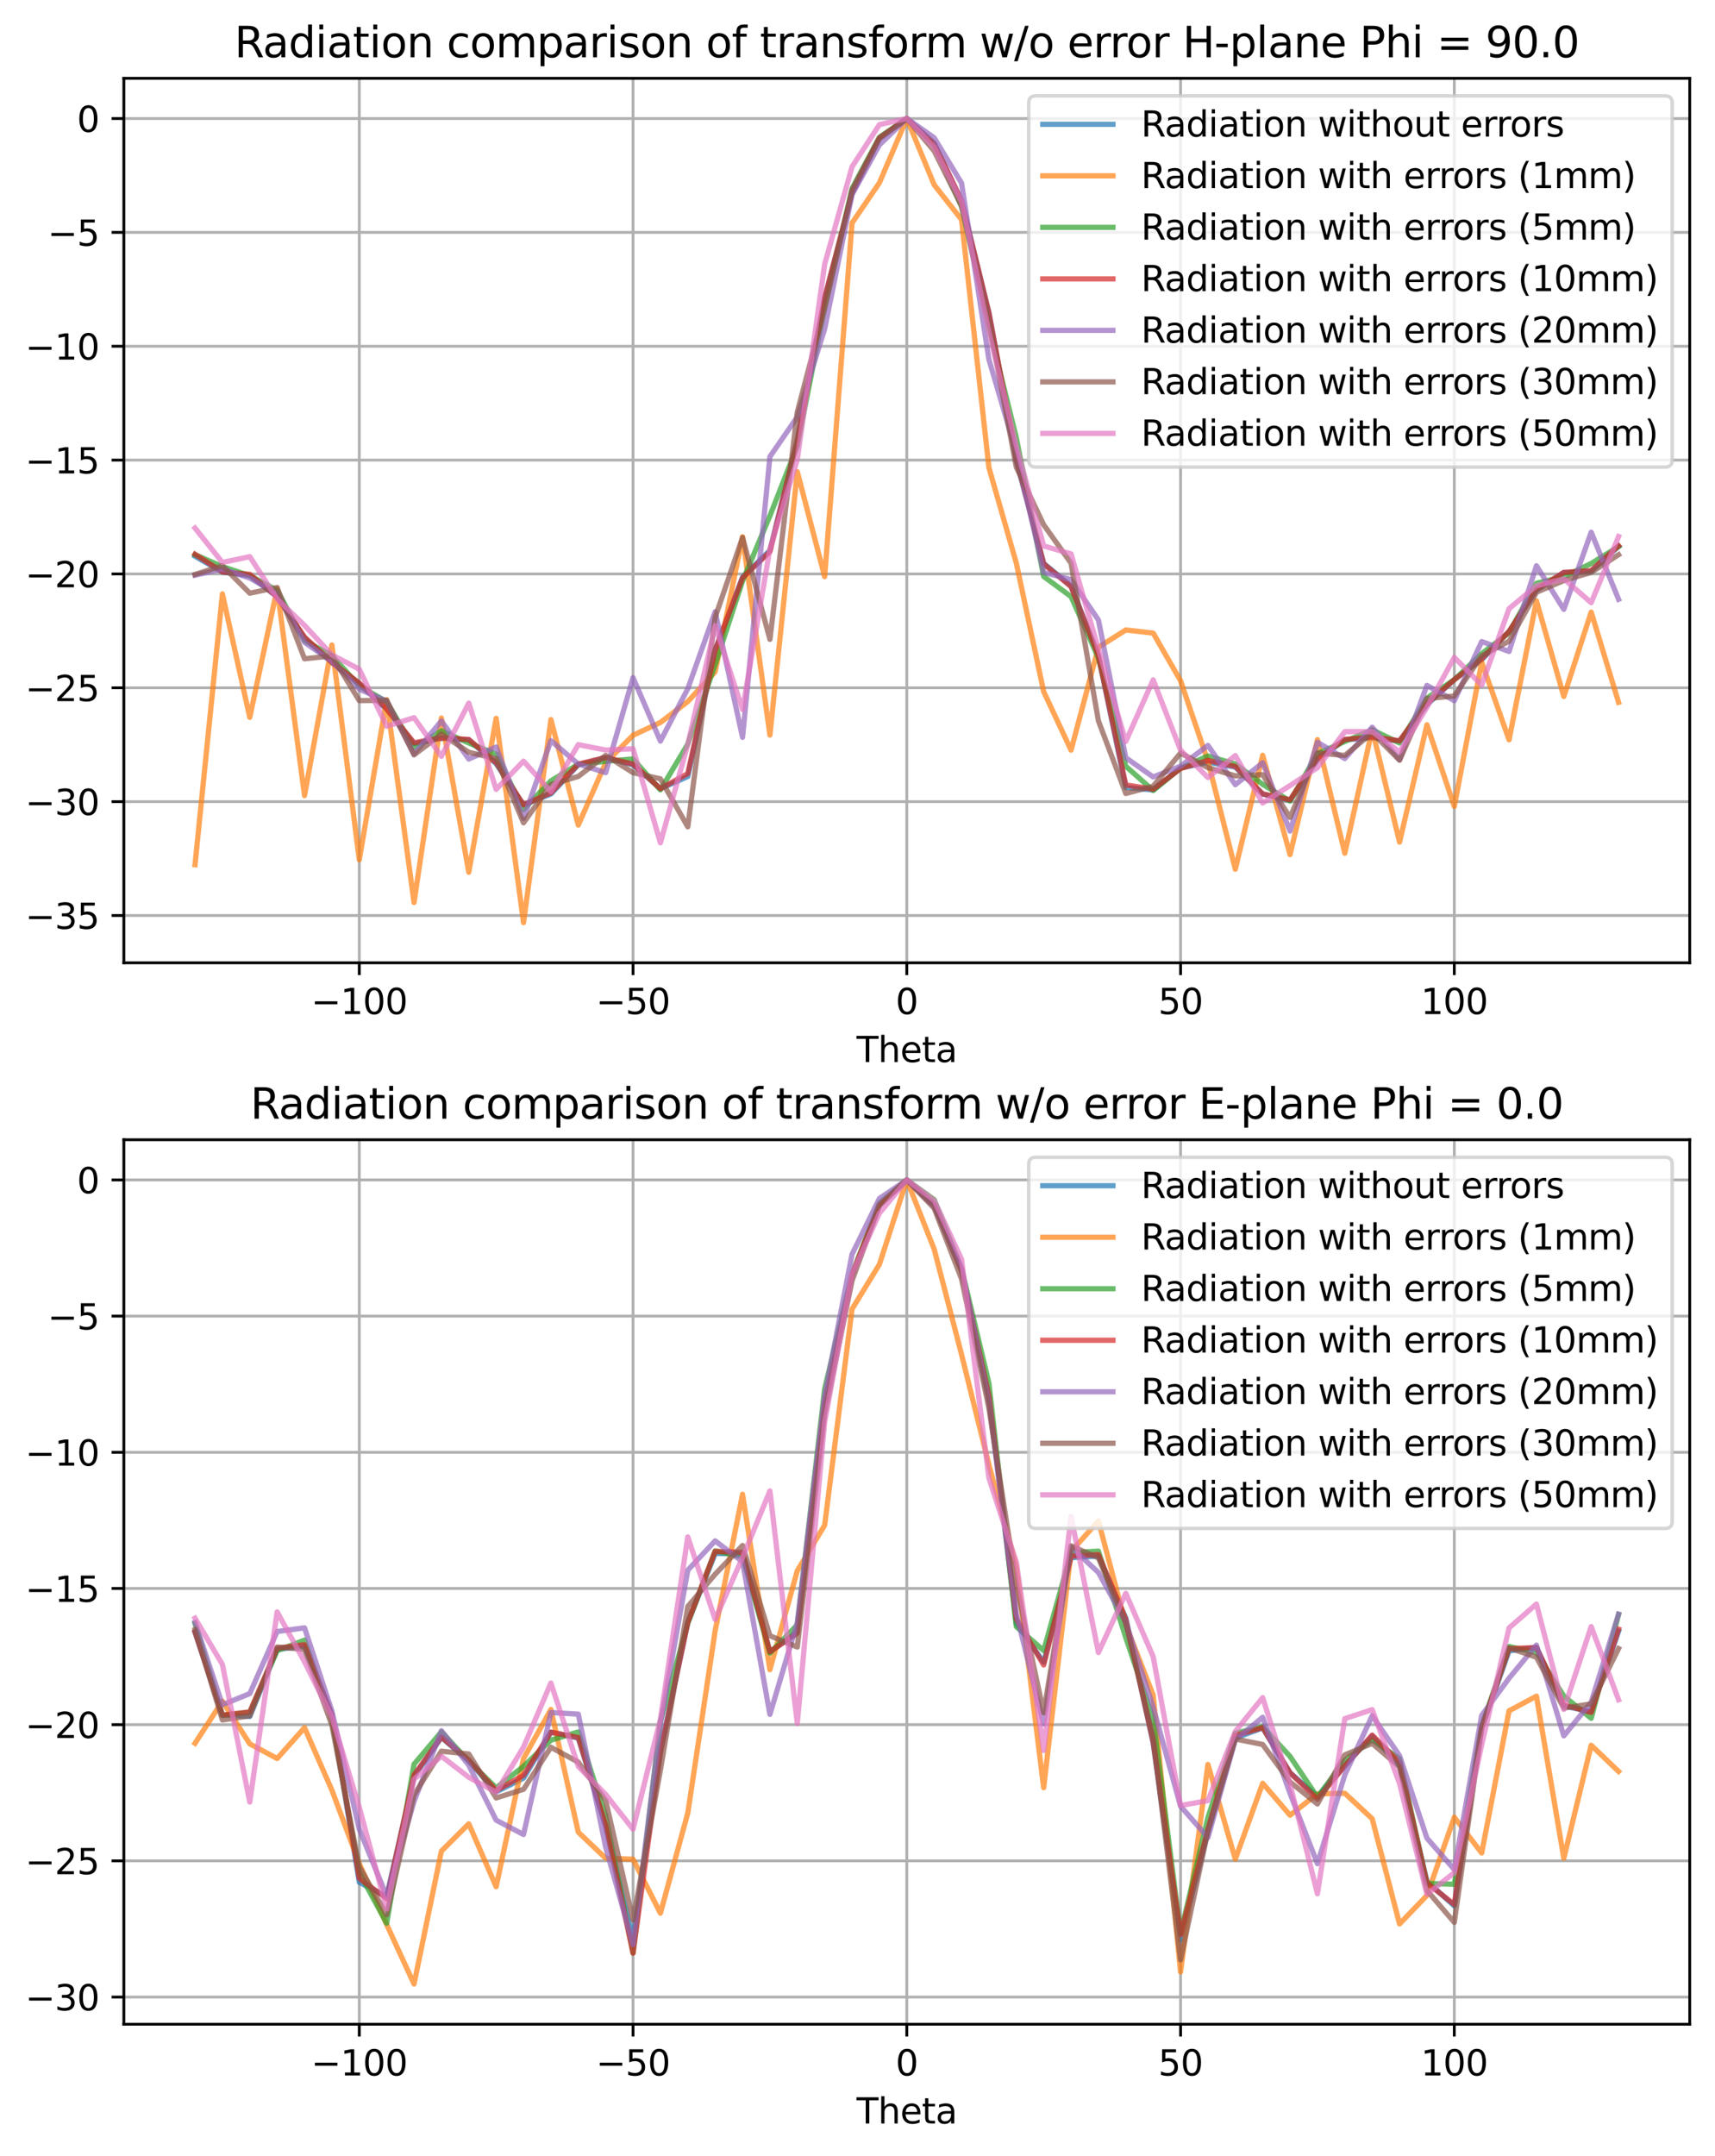 <?xml version="1.0" encoding="utf-8" standalone="no"?>
<!DOCTYPE svg PUBLIC "-//W3C//DTD SVG 1.1//EN"
  "http://www.w3.org/Graphics/SVG/1.1/DTD/svg11.dtd">
<svg xmlns:xlink="http://www.w3.org/1999/xlink" width="488.905pt" height="614.274pt" viewBox="0 0 488.905 614.274" xmlns="http://www.w3.org/2000/svg" version="1.1">
 <defs>
  <style type="text/css">*{stroke-linejoin: round; stroke-linecap: butt}</style>
 </defs>
 <g id="figure_1">
  <g id="patch_1">
   <path d="M 0 614.274 
L 488.905 614.274 
L 488.905 0 
L 0 0 
z
" style="fill: #ffffff"/>
  </g>
  <g id="axes_1">
   <g id="patch_2">
    <path d="M 35.305 274.318 
L 481.705 274.318 
L 481.705 22.318 
L 35.305 22.318 
z
" style="fill: #ffffff"/>
   </g>
   <g id="matplotlib.axis_1">
    <g id="xtick_1">
     <g id="line2d_1">
      <path d="M 102.421 274.318 
L 102.421 22.318 
" clip-path="url(#p0372360fb2)" style="fill: none; stroke: #b0b0b0; stroke-width: 0.8; stroke-linecap: square"/>
     </g>
     <g id="line2d_2">
      <defs>
       <path id="ma0696c6c6e" d="M 0 0 
L 0 3.5 
" style="stroke: #000000; stroke-width: 0.8"/>
      </defs>
      <g>
       <use xlink:href="#ma0696c6c6e" x="102.421" y="274.318" style="stroke: #000000; stroke-width: 0.8"/>
      </g>
     </g>
     <g id="text_1">
      <!-- −100 -->
      <g transform="translate(88.687 288.917) scale(0.1 -0.1)">
       <defs>
        <path id="DejaVuSans-2212" d="M 678 2272 
L 4684 2272 
L 4684 1741 
L 678 1741 
L 678 2272 
z
" transform="scale(0.016)"/>
        <path id="DejaVuSans-31" d="M 794 531 
L 1825 531 
L 1825 4091 
L 703 3866 
L 703 4441 
L 1819 4666 
L 2450 4666 
L 2450 531 
L 3481 531 
L 3481 0 
L 794 0 
L 794 531 
z
" transform="scale(0.016)"/>
        <path id="DejaVuSans-30" d="M 2034 4250 
Q 1547 4250 1301 3770 
Q 1056 3291 1056 2328 
Q 1056 1369 1301 889 
Q 1547 409 2034 409 
Q 2525 409 2770 889 
Q 3016 1369 3016 2328 
Q 3016 3291 2770 3770 
Q 2525 4250 2034 4250 
z
M 2034 4750 
Q 2819 4750 3233 4129 
Q 3647 3509 3647 2328 
Q 3647 1150 3233 529 
Q 2819 -91 2034 -91 
Q 1250 -91 836 529 
Q 422 1150 422 2328 
Q 422 3509 836 4129 
Q 1250 4750 2034 4750 
z
" transform="scale(0.016)"/>
       </defs>
       <use xlink:href="#DejaVuSans-2212"/>
       <use xlink:href="#DejaVuSans-31" x="83.789"/>
       <use xlink:href="#DejaVuSans-30" x="147.412"/>
       <use xlink:href="#DejaVuSans-30" x="211.035"/>
      </g>
     </g>
    </g>
    <g id="xtick_2">
     <g id="line2d_3">
      <path d="M 180.463 274.318 
L 180.463 22.318 
" clip-path="url(#p0372360fb2)" style="fill: none; stroke: #b0b0b0; stroke-width: 0.8; stroke-linecap: square"/>
     </g>
     <g id="line2d_4">
      <g>
       <use xlink:href="#ma0696c6c6e" x="180.463" y="274.318" style="stroke: #000000; stroke-width: 0.8"/>
      </g>
     </g>
     <g id="text_2">
      <!-- −50 -->
      <g transform="translate(169.91 288.917) scale(0.1 -0.1)">
       <defs>
        <path id="DejaVuSans-35" d="M 691 4666 
L 3169 4666 
L 3169 4134 
L 1269 4134 
L 1269 2991 
Q 1406 3038 1543 3061 
Q 1681 3084 1819 3084 
Q 2600 3084 3056 2656 
Q 3513 2228 3513 1497 
Q 3513 744 3044 326 
Q 2575 -91 1722 -91 
Q 1428 -91 1123 -41 
Q 819 9 494 109 
L 494 744 
Q 775 591 1075 516 
Q 1375 441 1709 441 
Q 2250 441 2565 725 
Q 2881 1009 2881 1497 
Q 2881 1984 2565 2268 
Q 2250 2553 1709 2553 
Q 1456 2553 1204 2497 
Q 953 2441 691 2322 
L 691 4666 
z
" transform="scale(0.016)"/>
       </defs>
       <use xlink:href="#DejaVuSans-2212"/>
       <use xlink:href="#DejaVuSans-35" x="83.789"/>
       <use xlink:href="#DejaVuSans-30" x="147.412"/>
      </g>
     </g>
    </g>
    <g id="xtick_3">
     <g id="line2d_5">
      <path d="M 258.505 274.318 
L 258.505 22.318 
" clip-path="url(#p0372360fb2)" style="fill: none; stroke: #b0b0b0; stroke-width: 0.8; stroke-linecap: square"/>
     </g>
     <g id="line2d_6">
      <g>
       <use xlink:href="#ma0696c6c6e" x="258.505" y="274.318" style="stroke: #000000; stroke-width: 0.8"/>
      </g>
     </g>
     <g id="text_3">
      <!-- 0 -->
      <g transform="translate(255.323 288.917) scale(0.1 -0.1)">
       <use xlink:href="#DejaVuSans-30"/>
      </g>
     </g>
    </g>
    <g id="xtick_4">
     <g id="line2d_7">
      <path d="M 336.547 274.318 
L 336.547 22.318 
" clip-path="url(#p0372360fb2)" style="fill: none; stroke: #b0b0b0; stroke-width: 0.8; stroke-linecap: square"/>
     </g>
     <g id="line2d_8">
      <g>
       <use xlink:href="#ma0696c6c6e" x="336.547" y="274.318" style="stroke: #000000; stroke-width: 0.8"/>
      </g>
     </g>
     <g id="text_4">
      <!-- 50 -->
      <g transform="translate(330.184 288.917) scale(0.1 -0.1)">
       <use xlink:href="#DejaVuSans-35"/>
       <use xlink:href="#DejaVuSans-30" x="63.623"/>
      </g>
     </g>
    </g>
    <g id="xtick_5">
     <g id="line2d_9">
      <path d="M 414.589 274.318 
L 414.589 22.318 
" clip-path="url(#p0372360fb2)" style="fill: none; stroke: #b0b0b0; stroke-width: 0.8; stroke-linecap: square"/>
     </g>
     <g id="line2d_10">
      <g>
       <use xlink:href="#ma0696c6c6e" x="414.589" y="274.318" style="stroke: #000000; stroke-width: 0.8"/>
      </g>
     </g>
     <g id="text_5">
      <!-- 100 -->
      <g transform="translate(405.045 288.917) scale(0.1 -0.1)">
       <use xlink:href="#DejaVuSans-31"/>
       <use xlink:href="#DejaVuSans-30" x="63.623"/>
       <use xlink:href="#DejaVuSans-30" x="127.246"/>
      </g>
     </g>
    </g>
    <g id="text_6">
     <!-- Theta -->
     <g transform="translate(244.181 302.595) scale(0.1 -0.1)">
      <defs>
       <path id="DejaVuSans-54" d="M -19 4666 
L 3928 4666 
L 3928 4134 
L 2272 4134 
L 2272 0 
L 1638 0 
L 1638 4134 
L -19 4134 
L -19 4666 
z
" transform="scale(0.016)"/>
       <path id="DejaVuSans-68" d="M 3513 2113 
L 3513 0 
L 2938 0 
L 2938 2094 
Q 2938 2591 2744 2837 
Q 2550 3084 2163 3084 
Q 1697 3084 1428 2787 
Q 1159 2491 1159 1978 
L 1159 0 
L 581 0 
L 581 4863 
L 1159 4863 
L 1159 2956 
Q 1366 3272 1645 3428 
Q 1925 3584 2291 3584 
Q 2894 3584 3203 3211 
Q 3513 2838 3513 2113 
z
" transform="scale(0.016)"/>
       <path id="DejaVuSans-65" d="M 3597 1894 
L 3597 1613 
L 953 1613 
Q 991 1019 1311 708 
Q 1631 397 2203 397 
Q 2534 397 2845 478 
Q 3156 559 3463 722 
L 3463 178 
Q 3153 47 2828 -22 
Q 2503 -91 2169 -91 
Q 1331 -91 842 396 
Q 353 884 353 1716 
Q 353 2575 817 3079 
Q 1281 3584 2069 3584 
Q 2775 3584 3186 3129 
Q 3597 2675 3597 1894 
z
M 3022 2063 
Q 3016 2534 2758 2815 
Q 2500 3097 2075 3097 
Q 1594 3097 1305 2825 
Q 1016 2553 972 2059 
L 3022 2063 
z
" transform="scale(0.016)"/>
       <path id="DejaVuSans-74" d="M 1172 4494 
L 1172 3500 
L 2356 3500 
L 2356 3053 
L 1172 3053 
L 1172 1153 
Q 1172 725 1289 603 
Q 1406 481 1766 481 
L 2356 481 
L 2356 0 
L 1766 0 
Q 1100 0 847 248 
Q 594 497 594 1153 
L 594 3053 
L 172 3053 
L 172 3500 
L 594 3500 
L 594 4494 
L 1172 4494 
z
" transform="scale(0.016)"/>
       <path id="DejaVuSans-61" d="M 2194 1759 
Q 1497 1759 1228 1600 
Q 959 1441 959 1056 
Q 959 750 1161 570 
Q 1363 391 1709 391 
Q 2188 391 2477 730 
Q 2766 1069 2766 1631 
L 2766 1759 
L 2194 1759 
z
M 3341 1997 
L 3341 0 
L 2766 0 
L 2766 531 
Q 2569 213 2275 61 
Q 1981 -91 1556 -91 
Q 1019 -91 701 211 
Q 384 513 384 1019 
Q 384 1609 779 1909 
Q 1175 2209 1959 2209 
L 2766 2209 
L 2766 2266 
Q 2766 2663 2505 2880 
Q 2244 3097 1772 3097 
Q 1472 3097 1187 3025 
Q 903 2953 641 2809 
L 641 3341 
Q 956 3463 1253 3523 
Q 1550 3584 1831 3584 
Q 2591 3584 2966 3190 
Q 3341 2797 3341 1997 
z
" transform="scale(0.016)"/>
      </defs>
      <use xlink:href="#DejaVuSans-54"/>
      <use xlink:href="#DejaVuSans-68" x="61.084"/>
      <use xlink:href="#DejaVuSans-65" x="124.463"/>
      <use xlink:href="#DejaVuSans-74" x="185.986"/>
      <use xlink:href="#DejaVuSans-61" x="225.195"/>
     </g>
    </g>
   </g>
   <g id="matplotlib.axis_2">
    <g id="ytick_1">
     <g id="line2d_11">
      <path d="M 35.305 260.832 
L 481.705 260.832 
" clip-path="url(#p0372360fb2)" style="fill: none; stroke: #b0b0b0; stroke-width: 0.8; stroke-linecap: square"/>
     </g>
     <g id="line2d_12">
      <defs>
       <path id="m0ff459402d" d="M 0 0 
L -3.5 0 
" style="stroke: #000000; stroke-width: 0.8"/>
      </defs>
      <g>
       <use xlink:href="#m0ff459402d" x="35.305" y="260.832" style="stroke: #000000; stroke-width: 0.8"/>
      </g>
     </g>
     <g id="text_7">
      <!-- −35 -->
      <g transform="translate(7.2 264.631) scale(0.1 -0.1)">
       <defs>
        <path id="DejaVuSans-33" d="M 2597 2516 
Q 3050 2419 3304 2112 
Q 3559 1806 3559 1356 
Q 3559 666 3084 287 
Q 2609 -91 1734 -91 
Q 1441 -91 1130 -33 
Q 819 25 488 141 
L 488 750 
Q 750 597 1062 519 
Q 1375 441 1716 441 
Q 2309 441 2620 675 
Q 2931 909 2931 1356 
Q 2931 1769 2642 2001 
Q 2353 2234 1838 2234 
L 1294 2234 
L 1294 2753 
L 1863 2753 
Q 2328 2753 2575 2939 
Q 2822 3125 2822 3475 
Q 2822 3834 2567 4026 
Q 2313 4219 1838 4219 
Q 1578 4219 1281 4162 
Q 984 4106 628 3988 
L 628 4550 
Q 988 4650 1302 4700 
Q 1616 4750 1894 4750 
Q 2613 4750 3031 4423 
Q 3450 4097 3450 3541 
Q 3450 3153 3228 2886 
Q 3006 2619 2597 2516 
z
" transform="scale(0.016)"/>
       </defs>
       <use xlink:href="#DejaVuSans-2212"/>
       <use xlink:href="#DejaVuSans-33" x="83.789"/>
       <use xlink:href="#DejaVuSans-35" x="147.412"/>
      </g>
     </g>
    </g>
    <g id="ytick_2">
     <g id="line2d_13">
      <path d="M 35.305 228.395 
L 481.705 228.395 
" clip-path="url(#p0372360fb2)" style="fill: none; stroke: #b0b0b0; stroke-width: 0.8; stroke-linecap: square"/>
     </g>
     <g id="line2d_14">
      <g>
       <use xlink:href="#m0ff459402d" x="35.305" y="228.395" style="stroke: #000000; stroke-width: 0.8"/>
      </g>
     </g>
     <g id="text_8">
      <!-- −30 -->
      <g transform="translate(7.2 232.194) scale(0.1 -0.1)">
       <use xlink:href="#DejaVuSans-2212"/>
       <use xlink:href="#DejaVuSans-33" x="83.789"/>
       <use xlink:href="#DejaVuSans-30" x="147.412"/>
      </g>
     </g>
    </g>
    <g id="ytick_3">
     <g id="line2d_15">
      <path d="M 35.305 195.958 
L 481.705 195.958 
" clip-path="url(#p0372360fb2)" style="fill: none; stroke: #b0b0b0; stroke-width: 0.8; stroke-linecap: square"/>
     </g>
     <g id="line2d_16">
      <g>
       <use xlink:href="#m0ff459402d" x="35.305" y="195.958" style="stroke: #000000; stroke-width: 0.8"/>
      </g>
     </g>
     <g id="text_9">
      <!-- −25 -->
      <g transform="translate(7.2 199.757) scale(0.1 -0.1)">
       <defs>
        <path id="DejaVuSans-32" d="M 1228 531 
L 3431 531 
L 3431 0 
L 469 0 
L 469 531 
Q 828 903 1448 1529 
Q 2069 2156 2228 2338 
Q 2531 2678 2651 2914 
Q 2772 3150 2772 3378 
Q 2772 3750 2511 3984 
Q 2250 4219 1831 4219 
Q 1534 4219 1204 4116 
Q 875 4013 500 3803 
L 500 4441 
Q 881 4594 1212 4672 
Q 1544 4750 1819 4750 
Q 2544 4750 2975 4387 
Q 3406 4025 3406 3419 
Q 3406 3131 3298 2873 
Q 3191 2616 2906 2266 
Q 2828 2175 2409 1742 
Q 1991 1309 1228 531 
z
" transform="scale(0.016)"/>
       </defs>
       <use xlink:href="#DejaVuSans-2212"/>
       <use xlink:href="#DejaVuSans-32" x="83.789"/>
       <use xlink:href="#DejaVuSans-35" x="147.412"/>
      </g>
     </g>
    </g>
    <g id="ytick_4">
     <g id="line2d_17">
      <path d="M 35.305 163.521 
L 481.705 163.521 
" clip-path="url(#p0372360fb2)" style="fill: none; stroke: #b0b0b0; stroke-width: 0.8; stroke-linecap: square"/>
     </g>
     <g id="line2d_18">
      <g>
       <use xlink:href="#m0ff459402d" x="35.305" y="163.521" style="stroke: #000000; stroke-width: 0.8"/>
      </g>
     </g>
     <g id="text_10">
      <!-- −20 -->
      <g transform="translate(7.2 167.32) scale(0.1 -0.1)">
       <use xlink:href="#DejaVuSans-2212"/>
       <use xlink:href="#DejaVuSans-32" x="83.789"/>
       <use xlink:href="#DejaVuSans-30" x="147.412"/>
      </g>
     </g>
    </g>
    <g id="ytick_5">
     <g id="line2d_19">
      <path d="M 35.305 131.084 
L 481.705 131.084 
" clip-path="url(#p0372360fb2)" style="fill: none; stroke: #b0b0b0; stroke-width: 0.8; stroke-linecap: square"/>
     </g>
     <g id="line2d_20">
      <g>
       <use xlink:href="#m0ff459402d" x="35.305" y="131.084" style="stroke: #000000; stroke-width: 0.8"/>
      </g>
     </g>
     <g id="text_11">
      <!-- −15 -->
      <g transform="translate(7.2 134.883) scale(0.1 -0.1)">
       <use xlink:href="#DejaVuSans-2212"/>
       <use xlink:href="#DejaVuSans-31" x="83.789"/>
       <use xlink:href="#DejaVuSans-35" x="147.412"/>
      </g>
     </g>
    </g>
    <g id="ytick_6">
     <g id="line2d_21">
      <path d="M 35.305 98.647 
L 481.705 98.647 
" clip-path="url(#p0372360fb2)" style="fill: none; stroke: #b0b0b0; stroke-width: 0.8; stroke-linecap: square"/>
     </g>
     <g id="line2d_22">
      <g>
       <use xlink:href="#m0ff459402d" x="35.305" y="98.647" style="stroke: #000000; stroke-width: 0.8"/>
      </g>
     </g>
     <g id="text_12">
      <!-- −10 -->
      <g transform="translate(7.2 102.446) scale(0.1 -0.1)">
       <use xlink:href="#DejaVuSans-2212"/>
       <use xlink:href="#DejaVuSans-31" x="83.789"/>
       <use xlink:href="#DejaVuSans-30" x="147.412"/>
      </g>
     </g>
    </g>
    <g id="ytick_7">
     <g id="line2d_23">
      <path d="M 35.305 66.21 
L 481.705 66.21 
" clip-path="url(#p0372360fb2)" style="fill: none; stroke: #b0b0b0; stroke-width: 0.8; stroke-linecap: square"/>
     </g>
     <g id="line2d_24">
      <g>
       <use xlink:href="#m0ff459402d" x="35.305" y="66.21" style="stroke: #000000; stroke-width: 0.8"/>
      </g>
     </g>
     <g id="text_13">
      <!-- −5 -->
      <g transform="translate(13.562 70.009) scale(0.1 -0.1)">
       <use xlink:href="#DejaVuSans-2212"/>
       <use xlink:href="#DejaVuSans-35" x="83.789"/>
      </g>
     </g>
    </g>
    <g id="ytick_8">
     <g id="line2d_25">
      <path d="M 35.305 33.773 
L 481.705 33.773 
" clip-path="url(#p0372360fb2)" style="fill: none; stroke: #b0b0b0; stroke-width: 0.8; stroke-linecap: square"/>
     </g>
     <g id="line2d_26">
      <g>
       <use xlink:href="#m0ff459402d" x="35.305" y="33.773" style="stroke: #000000; stroke-width: 0.8"/>
      </g>
     </g>
     <g id="text_14">
      <!-- 0 -->
      <g transform="translate(21.942 37.572) scale(0.1 -0.1)">
       <use xlink:href="#DejaVuSans-30"/>
      </g>
     </g>
    </g>
   </g>
   <g id="line2d_27">
    <path d="M 55.596 158.472 
L 63.4 162.984 
L 71.204 163.998 
L 79.008 170.047 
L 86.812 181.772 
L 94.617 188.81 
L 102.421 194.784 
L 110.225 202.124 
L 118.029 211.885 
L 125.833 210.409 
L 133.638 210.789 
L 141.442 217.577 
L 149.246 229.341 
L 157.05 226.211 
L 164.854 217.902 
L 172.659 215.901 
L 180.463 217.91 
L 188.267 224.698 
L 196.071 221.241 
L 203.875 185.257 
L 211.68 164.42 
L 219.484 156.815 
L 227.288 125.508 
L 235.092 85.031 
L 242.896 55.13 
L 250.7 39.565 
L 258.505 33.773 
L 266.309 40.876 
L 274.113 57.372 
L 281.917 89.212 
L 289.721 131.221 
L 297.526 160.515 
L 305.33 166.962 
L 313.134 186.835 
L 320.938 224.362 
L 328.742 225.064 
L 336.547 218.827 
L 344.351 217.167 
L 352.155 218.534 
L 359.959 226.253 
L 367.763 228.024 
L 375.568 216.501 
L 383.372 210.742 
L 391.176 210.239 
L 398.98 211.119 
L 406.784 200.783 
L 414.589 193.6 
L 422.393 187.959 
L 430.197 179.887 
L 438.001 168.187 
L 445.805 163.13 
L 453.61 162.796 
L 461.414 155.66 
" clip-path="url(#p0372360fb2)" style="fill: none; stroke: #1f77b4; stroke-opacity: 0.7; stroke-width: 1.5; stroke-linecap: square"/>
   </g>
   <g id="line2d_28">
    <path d="M 55.596 246.365 
L 63.4 169.214 
L 71.204 204.388 
L 79.008 167.683 
L 86.812 226.676 
L 94.617 183.762 
L 102.421 244.951 
L 110.225 199.321 
L 118.029 257.125 
L 125.833 204.565 
L 133.638 248.501 
L 141.442 204.652 
L 149.246 262.864 
L 157.05 205.012 
L 164.854 235.067 
L 172.659 217.322 
L 180.463 209.489 
L 188.267 205.832 
L 196.071 199.882 
L 203.875 191.411 
L 211.68 152.919 
L 219.484 209.422 
L 227.288 134.382 
L 235.092 164.298 
L 242.896 63.545 
L 250.7 52.07 
L 258.505 33.773 
L 266.309 52.649 
L 274.113 62.574 
L 281.917 133.244 
L 289.721 160.419 
L 297.526 197.035 
L 305.33 213.724 
L 313.134 184.412 
L 320.938 179.488 
L 328.742 180.372 
L 336.547 193.962 
L 344.351 216.841 
L 352.155 247.651 
L 359.959 215.189 
L 367.763 243.499 
L 375.568 210.732 
L 383.372 243.097 
L 391.176 207.793 
L 398.98 239.926 
L 406.784 206.508 
L 414.589 229.759 
L 422.393 188.653 
L 430.197 210.782 
L 438.001 171.163 
L 445.805 198.431 
L 453.61 174.399 
L 461.414 200.098 
" clip-path="url(#p0372360fb2)" style="fill: none; stroke: #ff7f0e; stroke-opacity: 0.7; stroke-width: 1.5; stroke-linecap: square"/>
   </g>
   <g id="line2d_29">
    <path d="M 55.596 158.034 
L 63.4 161.435 
L 71.204 164.014 
L 79.008 168.192 
L 86.812 182.52 
L 94.617 186.802 
L 102.421 195.422 
L 110.225 199.915 
L 118.029 213.026 
L 125.833 208.218 
L 133.638 211.683 
L 141.442 214.886 
L 149.246 230.638 
L 157.05 222.476 
L 164.854 217.741 
L 172.659 216.901 
L 180.463 216.234 
L 188.267 225.053 
L 196.071 212 
L 203.875 189.354 
L 211.68 165.55 
L 219.484 146.953 
L 227.288 127.098 
L 235.092 87.516 
L 242.896 53.718 
L 250.7 39.093 
L 258.505 33.773 
L 266.309 41.171 
L 274.113 58.868 
L 281.917 93.16 
L 289.721 124.705 
L 297.526 164.242 
L 305.33 169.973 
L 313.134 187.483 
L 320.938 218.318 
L 328.742 225.224 
L 336.547 218.842 
L 344.351 215.39 
L 352.155 217.667 
L 359.959 223.459 
L 367.763 228.23 
L 375.568 214.731 
L 383.372 211.253 
L 391.176 207.943 
L 398.98 211.686 
L 406.784 198.873 
L 414.589 193.652 
L 422.393 186.241 
L 430.197 180.254 
L 438.001 166.177 
L 445.805 164.304 
L 453.61 160.545 
L 461.414 155.722 
" clip-path="url(#p0372360fb2)" style="fill: none; stroke: #2ca02c; stroke-opacity: 0.7; stroke-width: 1.5; stroke-linecap: square"/>
   </g>
   <g id="line2d_30">
    <path d="M 55.596 157.909 
L 63.4 162.966 
L 71.204 163.633 
L 79.008 170.035 
L 86.812 181.483 
L 94.617 188.699 
L 102.421 194.605 
L 110.225 201.937 
L 118.029 211.62 
L 125.833 210.218 
L 133.638 210.669 
L 141.442 217.299 
L 149.246 229.294 
L 157.05 225.871 
L 164.854 217.705 
L 172.659 215.803 
L 180.463 217.722 
L 188.267 224.676 
L 196.071 220.395 
L 203.875 185.183 
L 211.68 164.615 
L 219.484 157.203 
L 227.288 125.391 
L 235.092 84.867 
L 242.896 55.013 
L 250.7 39.395 
L 258.505 33.773 
L 266.309 40.837 
L 274.113 57.181 
L 281.917 89.122 
L 289.721 130.709 
L 297.526 160.649 
L 305.33 167.148 
L 313.134 186.793 
L 320.938 223.641 
L 328.742 224.828 
L 336.547 218.959 
L 344.351 216.639 
L 352.155 218.373 
L 359.959 226.185 
L 367.763 227.872 
L 375.568 216.119 
L 383.372 210.671 
L 391.176 209.961 
L 398.98 211.038 
L 406.784 200.49 
L 414.589 193.634 
L 422.393 187.685 
L 430.197 179.886 
L 438.001 167.971 
L 445.805 163.073 
L 453.61 162.561 
L 461.414 155.499 
" clip-path="url(#p0372360fb2)" style="fill: none; stroke: #d62728; stroke-opacity: 0.7; stroke-width: 1.5; stroke-linecap: square"/>
   </g>
   <g id="line2d_31">
    <path d="M 55.596 163.886 
L 63.4 162.079 
L 71.204 164.684 
L 79.008 169.086 
L 86.812 183.015 
L 94.617 188.409 
L 102.421 196.344 
L 110.225 199.725 
L 118.029 214.829 
L 125.833 205.398 
L 133.638 216.249 
L 141.442 212.818 
L 149.246 233.183 
L 157.05 211.022 
L 164.854 217.676 
L 172.659 220.134 
L 180.463 193.063 
L 188.267 211.141 
L 196.071 196.222 
L 203.875 174.281 
L 211.68 210.083 
L 219.484 130.119 
L 227.288 118.786 
L 235.092 93.691 
L 242.896 55.424 
L 250.7 41.269 
L 258.505 33.773 
L 266.309 39.248 
L 274.113 52.164 
L 281.917 102.421 
L 289.721 128.948 
L 297.526 163.093 
L 305.33 165.134 
L 313.134 176.641 
L 320.938 215.882 
L 328.742 221.365 
L 336.547 218.286 
L 344.351 212.372 
L 352.155 223.563 
L 359.959 217.316 
L 367.763 236.78 
L 375.568 211.476 
L 383.372 216.122 
L 391.176 207.186 
L 398.98 216.457 
L 406.784 195.279 
L 414.589 199.626 
L 422.393 182.787 
L 430.197 185.603 
L 438.001 161.186 
L 445.805 173.605 
L 453.61 151.627 
L 461.414 170.742 
" clip-path="url(#p0372360fb2)" style="fill: none; stroke: #9467bd; stroke-opacity: 0.7; stroke-width: 1.5; stroke-linecap: square"/>
   </g>
   <g id="line2d_32">
    <path d="M 55.596 163.649 
L 63.4 161.177 
L 71.204 168.998 
L 79.008 167.384 
L 86.812 187.688 
L 94.617 186.867 
L 102.421 199.609 
L 110.225 199.529 
L 118.029 215.076 
L 125.833 209.127 
L 133.638 214.323 
L 141.442 216.141 
L 149.246 234.421 
L 157.05 223.503 
L 164.854 221.216 
L 172.659 215.22 
L 180.463 220.143 
L 188.267 221.901 
L 196.071 235.57 
L 203.875 175.886 
L 211.68 153.145 
L 219.484 182.163 
L 227.288 117.403 
L 235.092 87.815 
L 242.896 54.081 
L 250.7 39.261 
L 258.505 33.773 
L 266.309 43.016 
L 274.113 58.665 
L 281.917 91.56 
L 289.721 133.107 
L 297.526 149.512 
L 305.33 160.461 
L 313.134 205.38 
L 320.938 226.074 
L 328.742 224.005 
L 336.547 214.539 
L 344.351 218.719 
L 352.155 221.05 
L 359.959 220.712 
L 367.763 232.905 
L 375.568 214.51 
L 383.372 215.241 
L 391.176 208.772 
L 398.98 216.598 
L 406.784 199.019 
L 414.589 198.3 
L 422.393 186.839 
L 430.197 182.662 
L 438.001 168.749 
L 445.805 165.396 
L 453.61 163.074 
L 461.414 158.041 
" clip-path="url(#p0372360fb2)" style="fill: none; stroke: #8c564b; stroke-opacity: 0.7; stroke-width: 1.5; stroke-linecap: square"/>
   </g>
   <g id="line2d_33">
    <path d="M 55.596 150.452 
L 63.4 160.237 
L 71.204 158.596 
L 79.008 170.679 
L 86.812 178.174 
L 94.617 186.579 
L 102.421 190.66 
L 110.225 206.924 
L 118.029 204.471 
L 125.833 215.489 
L 133.638 200.326 
L 141.442 224.903 
L 149.246 216.856 
L 157.05 225.557 
L 164.854 212.152 
L 172.659 213.694 
L 180.463 213.331 
L 188.267 240.128 
L 196.071 212.077 
L 203.875 178.305 
L 211.68 202.141 
L 219.484 156.365 
L 227.288 130.94 
L 235.092 75.277 
L 242.896 47.523 
L 250.7 35.517 
L 258.505 33.773 
L 266.309 41.949 
L 274.113 57.514 
L 281.917 94.495 
L 289.721 127.017 
L 297.526 155.538 
L 305.33 157.806 
L 313.134 184.965 
L 320.938 211.242 
L 328.742 193.702 
L 336.547 213.724 
L 344.351 221.522 
L 352.155 215.274 
L 359.959 228.778 
L 367.763 223.812 
L 375.568 218.713 
L 383.372 208.456 
L 391.176 208.453 
L 398.98 214.231 
L 406.784 201.508 
L 414.589 187.29 
L 422.393 195.188 
L 430.197 173.42 
L 438.001 166.895 
L 445.805 164.924 
L 453.61 171.719 
L 461.414 152.878 
" clip-path="url(#p0372360fb2)" style="fill: none; stroke: #e377c2; stroke-opacity: 0.7; stroke-width: 1.5; stroke-linecap: square"/>
   </g>
   <g id="patch_3">
    <path d="M 35.305 274.318 
L 35.305 22.318 
" style="fill: none; stroke: #000000; stroke-width: 0.8; stroke-linejoin: miter; stroke-linecap: square"/>
   </g>
   <g id="patch_4">
    <path d="M 481.705 274.318 
L 481.705 22.318 
" style="fill: none; stroke: #000000; stroke-width: 0.8; stroke-linejoin: miter; stroke-linecap: square"/>
   </g>
   <g id="patch_5">
    <path d="M 35.305 274.318 
L 481.705 274.318 
" style="fill: none; stroke: #000000; stroke-width: 0.8; stroke-linejoin: miter; stroke-linecap: square"/>
   </g>
   <g id="patch_6">
    <path d="M 35.305 22.318 
L 481.705 22.318 
" style="fill: none; stroke: #000000; stroke-width: 0.8; stroke-linejoin: miter; stroke-linecap: square"/>
   </g>
   <g id="text_15">
    <!-- Radiation comparison of transform w/o error H-plane Phi = 90.0 -->
    <g transform="translate(66.836 16.318) scale(0.12 -0.12)">
     <defs>
      <path id="DejaVuSans-52" d="M 2841 2188 
Q 3044 2119 3236 1894 
Q 3428 1669 3622 1275 
L 4263 0 
L 3584 0 
L 2988 1197 
Q 2756 1666 2539 1819 
Q 2322 1972 1947 1972 
L 1259 1972 
L 1259 0 
L 628 0 
L 628 4666 
L 2053 4666 
Q 2853 4666 3247 4331 
Q 3641 3997 3641 3322 
Q 3641 2881 3436 2590 
Q 3231 2300 2841 2188 
z
M 1259 4147 
L 1259 2491 
L 2053 2491 
Q 2509 2491 2742 2702 
Q 2975 2913 2975 3322 
Q 2975 3731 2742 3939 
Q 2509 4147 2053 4147 
L 1259 4147 
z
" transform="scale(0.016)"/>
      <path id="DejaVuSans-64" d="M 2906 2969 
L 2906 4863 
L 3481 4863 
L 3481 0 
L 2906 0 
L 2906 525 
Q 2725 213 2448 61 
Q 2172 -91 1784 -91 
Q 1150 -91 751 415 
Q 353 922 353 1747 
Q 353 2572 751 3078 
Q 1150 3584 1784 3584 
Q 2172 3584 2448 3432 
Q 2725 3281 2906 2969 
z
M 947 1747 
Q 947 1113 1208 752 
Q 1469 391 1925 391 
Q 2381 391 2643 752 
Q 2906 1113 2906 1747 
Q 2906 2381 2643 2742 
Q 2381 3103 1925 3103 
Q 1469 3103 1208 2742 
Q 947 2381 947 1747 
z
" transform="scale(0.016)"/>
      <path id="DejaVuSans-69" d="M 603 3500 
L 1178 3500 
L 1178 0 
L 603 0 
L 603 3500 
z
M 603 4863 
L 1178 4863 
L 1178 4134 
L 603 4134 
L 603 4863 
z
" transform="scale(0.016)"/>
      <path id="DejaVuSans-6f" d="M 1959 3097 
Q 1497 3097 1228 2736 
Q 959 2375 959 1747 
Q 959 1119 1226 758 
Q 1494 397 1959 397 
Q 2419 397 2687 759 
Q 2956 1122 2956 1747 
Q 2956 2369 2687 2733 
Q 2419 3097 1959 3097 
z
M 1959 3584 
Q 2709 3584 3137 3096 
Q 3566 2609 3566 1747 
Q 3566 888 3137 398 
Q 2709 -91 1959 -91 
Q 1206 -91 779 398 
Q 353 888 353 1747 
Q 353 2609 779 3096 
Q 1206 3584 1959 3584 
z
" transform="scale(0.016)"/>
      <path id="DejaVuSans-6e" d="M 3513 2113 
L 3513 0 
L 2938 0 
L 2938 2094 
Q 2938 2591 2744 2837 
Q 2550 3084 2163 3084 
Q 1697 3084 1428 2787 
Q 1159 2491 1159 1978 
L 1159 0 
L 581 0 
L 581 3500 
L 1159 3500 
L 1159 2956 
Q 1366 3272 1645 3428 
Q 1925 3584 2291 3584 
Q 2894 3584 3203 3211 
Q 3513 2838 3513 2113 
z
" transform="scale(0.016)"/>
      <path id="DejaVuSans-20" transform="scale(0.016)"/>
      <path id="DejaVuSans-63" d="M 3122 3366 
L 3122 2828 
Q 2878 2963 2633 3030 
Q 2388 3097 2138 3097 
Q 1578 3097 1268 2742 
Q 959 2388 959 1747 
Q 959 1106 1268 751 
Q 1578 397 2138 397 
Q 2388 397 2633 464 
Q 2878 531 3122 666 
L 3122 134 
Q 2881 22 2623 -34 
Q 2366 -91 2075 -91 
Q 1284 -91 818 406 
Q 353 903 353 1747 
Q 353 2603 823 3093 
Q 1294 3584 2113 3584 
Q 2378 3584 2631 3529 
Q 2884 3475 3122 3366 
z
" transform="scale(0.016)"/>
      <path id="DejaVuSans-6d" d="M 3328 2828 
Q 3544 3216 3844 3400 
Q 4144 3584 4550 3584 
Q 5097 3584 5394 3201 
Q 5691 2819 5691 2113 
L 5691 0 
L 5113 0 
L 5113 2094 
Q 5113 2597 4934 2840 
Q 4756 3084 4391 3084 
Q 3944 3084 3684 2787 
Q 3425 2491 3425 1978 
L 3425 0 
L 2847 0 
L 2847 2094 
Q 2847 2600 2669 2842 
Q 2491 3084 2119 3084 
Q 1678 3084 1418 2786 
Q 1159 2488 1159 1978 
L 1159 0 
L 581 0 
L 581 3500 
L 1159 3500 
L 1159 2956 
Q 1356 3278 1631 3431 
Q 1906 3584 2284 3584 
Q 2666 3584 2933 3390 
Q 3200 3197 3328 2828 
z
" transform="scale(0.016)"/>
      <path id="DejaVuSans-70" d="M 1159 525 
L 1159 -1331 
L 581 -1331 
L 581 3500 
L 1159 3500 
L 1159 2969 
Q 1341 3281 1617 3432 
Q 1894 3584 2278 3584 
Q 2916 3584 3314 3078 
Q 3713 2572 3713 1747 
Q 3713 922 3314 415 
Q 2916 -91 2278 -91 
Q 1894 -91 1617 61 
Q 1341 213 1159 525 
z
M 3116 1747 
Q 3116 2381 2855 2742 
Q 2594 3103 2138 3103 
Q 1681 3103 1420 2742 
Q 1159 2381 1159 1747 
Q 1159 1113 1420 752 
Q 1681 391 2138 391 
Q 2594 391 2855 752 
Q 3116 1113 3116 1747 
z
" transform="scale(0.016)"/>
      <path id="DejaVuSans-72" d="M 2631 2963 
Q 2534 3019 2420 3045 
Q 2306 3072 2169 3072 
Q 1681 3072 1420 2755 
Q 1159 2438 1159 1844 
L 1159 0 
L 581 0 
L 581 3500 
L 1159 3500 
L 1159 2956 
Q 1341 3275 1631 3429 
Q 1922 3584 2338 3584 
Q 2397 3584 2469 3576 
Q 2541 3569 2628 3553 
L 2631 2963 
z
" transform="scale(0.016)"/>
      <path id="DejaVuSans-73" d="M 2834 3397 
L 2834 2853 
Q 2591 2978 2328 3040 
Q 2066 3103 1784 3103 
Q 1356 3103 1142 2972 
Q 928 2841 928 2578 
Q 928 2378 1081 2264 
Q 1234 2150 1697 2047 
L 1894 2003 
Q 2506 1872 2764 1633 
Q 3022 1394 3022 966 
Q 3022 478 2636 193 
Q 2250 -91 1575 -91 
Q 1294 -91 989 -36 
Q 684 19 347 128 
L 347 722 
Q 666 556 975 473 
Q 1284 391 1588 391 
Q 1994 391 2212 530 
Q 2431 669 2431 922 
Q 2431 1156 2273 1281 
Q 2116 1406 1581 1522 
L 1381 1569 
Q 847 1681 609 1914 
Q 372 2147 372 2553 
Q 372 3047 722 3315 
Q 1072 3584 1716 3584 
Q 2034 3584 2315 3537 
Q 2597 3491 2834 3397 
z
" transform="scale(0.016)"/>
      <path id="DejaVuSans-66" d="M 2375 4863 
L 2375 4384 
L 1825 4384 
Q 1516 4384 1395 4259 
Q 1275 4134 1275 3809 
L 1275 3500 
L 2222 3500 
L 2222 3053 
L 1275 3053 
L 1275 0 
L 697 0 
L 697 3053 
L 147 3053 
L 147 3500 
L 697 3500 
L 697 3744 
Q 697 4328 969 4595 
Q 1241 4863 1831 4863 
L 2375 4863 
z
" transform="scale(0.016)"/>
      <path id="DejaVuSans-77" d="M 269 3500 
L 844 3500 
L 1563 769 
L 2278 3500 
L 2956 3500 
L 3675 769 
L 4391 3500 
L 4966 3500 
L 4050 0 
L 3372 0 
L 2619 2869 
L 1863 0 
L 1184 0 
L 269 3500 
z
" transform="scale(0.016)"/>
      <path id="DejaVuSans-2f" d="M 1625 4666 
L 2156 4666 
L 531 -594 
L 0 -594 
L 1625 4666 
z
" transform="scale(0.016)"/>
      <path id="DejaVuSans-48" d="M 628 4666 
L 1259 4666 
L 1259 2753 
L 3553 2753 
L 3553 4666 
L 4184 4666 
L 4184 0 
L 3553 0 
L 3553 2222 
L 1259 2222 
L 1259 0 
L 628 0 
L 628 4666 
z
" transform="scale(0.016)"/>
      <path id="DejaVuSans-2d" d="M 313 2009 
L 1997 2009 
L 1997 1497 
L 313 1497 
L 313 2009 
z
" transform="scale(0.016)"/>
      <path id="DejaVuSans-6c" d="M 603 4863 
L 1178 4863 
L 1178 0 
L 603 0 
L 603 4863 
z
" transform="scale(0.016)"/>
      <path id="DejaVuSans-50" d="M 1259 4147 
L 1259 2394 
L 2053 2394 
Q 2494 2394 2734 2622 
Q 2975 2850 2975 3272 
Q 2975 3691 2734 3919 
Q 2494 4147 2053 4147 
L 1259 4147 
z
M 628 4666 
L 2053 4666 
Q 2838 4666 3239 4311 
Q 3641 3956 3641 3272 
Q 3641 2581 3239 2228 
Q 2838 1875 2053 1875 
L 1259 1875 
L 1259 0 
L 628 0 
L 628 4666 
z
" transform="scale(0.016)"/>
      <path id="DejaVuSans-3d" d="M 678 2906 
L 4684 2906 
L 4684 2381 
L 678 2381 
L 678 2906 
z
M 678 1631 
L 4684 1631 
L 4684 1100 
L 678 1100 
L 678 1631 
z
" transform="scale(0.016)"/>
      <path id="DejaVuSans-39" d="M 703 97 
L 703 672 
Q 941 559 1184 500 
Q 1428 441 1663 441 
Q 2288 441 2617 861 
Q 2947 1281 2994 2138 
Q 2813 1869 2534 1725 
Q 2256 1581 1919 1581 
Q 1219 1581 811 2004 
Q 403 2428 403 3163 
Q 403 3881 828 4315 
Q 1253 4750 1959 4750 
Q 2769 4750 3195 4129 
Q 3622 3509 3622 2328 
Q 3622 1225 3098 567 
Q 2575 -91 1691 -91 
Q 1453 -91 1209 -44 
Q 966 3 703 97 
z
M 1959 2075 
Q 2384 2075 2632 2365 
Q 2881 2656 2881 3163 
Q 2881 3666 2632 3958 
Q 2384 4250 1959 4250 
Q 1534 4250 1286 3958 
Q 1038 3666 1038 3163 
Q 1038 2656 1286 2365 
Q 1534 2075 1959 2075 
z
" transform="scale(0.016)"/>
      <path id="DejaVuSans-2e" d="M 684 794 
L 1344 794 
L 1344 0 
L 684 0 
L 684 794 
z
" transform="scale(0.016)"/>
     </defs>
     <use xlink:href="#DejaVuSans-52"/>
     <use xlink:href="#DejaVuSans-61" x="67.232"/>
     <use xlink:href="#DejaVuSans-64" x="128.512"/>
     <use xlink:href="#DejaVuSans-69" x="191.988"/>
     <use xlink:href="#DejaVuSans-61" x="219.771"/>
     <use xlink:href="#DejaVuSans-74" x="281.051"/>
     <use xlink:href="#DejaVuSans-69" x="320.26"/>
     <use xlink:href="#DejaVuSans-6f" x="348.043"/>
     <use xlink:href="#DejaVuSans-6e" x="409.225"/>
     <use xlink:href="#DejaVuSans-20" x="472.604"/>
     <use xlink:href="#DejaVuSans-63" x="504.391"/>
     <use xlink:href="#DejaVuSans-6f" x="559.371"/>
     <use xlink:href="#DejaVuSans-6d" x="620.553"/>
     <use xlink:href="#DejaVuSans-70" x="717.965"/>
     <use xlink:href="#DejaVuSans-61" x="781.441"/>
     <use xlink:href="#DejaVuSans-72" x="842.721"/>
     <use xlink:href="#DejaVuSans-69" x="883.834"/>
     <use xlink:href="#DejaVuSans-73" x="911.617"/>
     <use xlink:href="#DejaVuSans-6f" x="963.717"/>
     <use xlink:href="#DejaVuSans-6e" x="1024.898"/>
     <use xlink:href="#DejaVuSans-20" x="1088.277"/>
     <use xlink:href="#DejaVuSans-6f" x="1120.064"/>
     <use xlink:href="#DejaVuSans-66" x="1181.246"/>
     <use xlink:href="#DejaVuSans-20" x="1216.451"/>
     <use xlink:href="#DejaVuSans-74" x="1248.238"/>
     <use xlink:href="#DejaVuSans-72" x="1287.447"/>
     <use xlink:href="#DejaVuSans-61" x="1328.561"/>
     <use xlink:href="#DejaVuSans-6e" x="1389.84"/>
     <use xlink:href="#DejaVuSans-73" x="1453.219"/>
     <use xlink:href="#DejaVuSans-66" x="1505.318"/>
     <use xlink:href="#DejaVuSans-6f" x="1540.523"/>
     <use xlink:href="#DejaVuSans-72" x="1601.705"/>
     <use xlink:href="#DejaVuSans-6d" x="1641.068"/>
     <use xlink:href="#DejaVuSans-20" x="1738.48"/>
     <use xlink:href="#DejaVuSans-77" x="1770.268"/>
     <use xlink:href="#DejaVuSans-2f" x="1852.055"/>
     <use xlink:href="#DejaVuSans-6f" x="1885.746"/>
     <use xlink:href="#DejaVuSans-20" x="1946.928"/>
     <use xlink:href="#DejaVuSans-65" x="1978.715"/>
     <use xlink:href="#DejaVuSans-72" x="2040.238"/>
     <use xlink:href="#DejaVuSans-72" x="2079.602"/>
     <use xlink:href="#DejaVuSans-6f" x="2118.465"/>
     <use xlink:href="#DejaVuSans-72" x="2179.646"/>
     <use xlink:href="#DejaVuSans-20" x="2220.76"/>
     <use xlink:href="#DejaVuSans-48" x="2252.547"/>
     <use xlink:href="#DejaVuSans-2d" x="2327.742"/>
     <use xlink:href="#DejaVuSans-70" x="2363.826"/>
     <use xlink:href="#DejaVuSans-6c" x="2427.303"/>
     <use xlink:href="#DejaVuSans-61" x="2455.086"/>
     <use xlink:href="#DejaVuSans-6e" x="2516.365"/>
     <use xlink:href="#DejaVuSans-65" x="2579.744"/>
     <use xlink:href="#DejaVuSans-20" x="2641.268"/>
     <use xlink:href="#DejaVuSans-50" x="2673.055"/>
     <use xlink:href="#DejaVuSans-68" x="2733.357"/>
     <use xlink:href="#DejaVuSans-69" x="2796.736"/>
     <use xlink:href="#DejaVuSans-20" x="2824.52"/>
     <use xlink:href="#DejaVuSans-3d" x="2856.307"/>
     <use xlink:href="#DejaVuSans-20" x="2940.096"/>
     <use xlink:href="#DejaVuSans-39" x="2971.883"/>
     <use xlink:href="#DejaVuSans-30" x="3035.506"/>
     <use xlink:href="#DejaVuSans-2e" x="3099.129"/>
     <use xlink:href="#DejaVuSans-30" x="3130.916"/>
    </g>
   </g>
   <g id="legend_1">
    <g id="patch_7">
     <path d="M 295.272 133.065 
L 474.705 133.065 
Q 476.705 133.065 476.705 131.065 
L 476.705 29.318 
Q 476.705 27.318 474.705 27.318 
L 295.272 27.318 
Q 293.272 27.318 293.272 29.318 
L 293.272 131.065 
Q 293.272 133.065 295.272 133.065 
z
" style="fill: #ffffff; opacity: 0.8; stroke: #cccccc; stroke-linejoin: miter"/>
    </g>
    <g id="line2d_34">
     <path d="M 297.272 35.417 
L 307.272 35.417 
L 317.272 35.417 
" style="fill: none; stroke: #1f77b4; stroke-opacity: 0.7; stroke-width: 1.5; stroke-linecap: square"/>
    </g>
    <g id="text_16">
     <!-- Radiation without errors -->
     <g transform="translate(325.272 38.917) scale(0.1 -0.1)">
      <defs>
       <path id="DejaVuSans-75" d="M 544 1381 
L 544 3500 
L 1119 3500 
L 1119 1403 
Q 1119 906 1312 657 
Q 1506 409 1894 409 
Q 2359 409 2629 706 
Q 2900 1003 2900 1516 
L 2900 3500 
L 3475 3500 
L 3475 0 
L 2900 0 
L 2900 538 
Q 2691 219 2414 64 
Q 2138 -91 1772 -91 
Q 1169 -91 856 284 
Q 544 659 544 1381 
z
M 1991 3584 
L 1991 3584 
z
" transform="scale(0.016)"/>
      </defs>
      <use xlink:href="#DejaVuSans-52"/>
      <use xlink:href="#DejaVuSans-61" x="67.232"/>
      <use xlink:href="#DejaVuSans-64" x="128.512"/>
      <use xlink:href="#DejaVuSans-69" x="191.988"/>
      <use xlink:href="#DejaVuSans-61" x="219.771"/>
      <use xlink:href="#DejaVuSans-74" x="281.051"/>
      <use xlink:href="#DejaVuSans-69" x="320.26"/>
      <use xlink:href="#DejaVuSans-6f" x="348.043"/>
      <use xlink:href="#DejaVuSans-6e" x="409.225"/>
      <use xlink:href="#DejaVuSans-20" x="472.604"/>
      <use xlink:href="#DejaVuSans-77" x="504.391"/>
      <use xlink:href="#DejaVuSans-69" x="586.178"/>
      <use xlink:href="#DejaVuSans-74" x="613.961"/>
      <use xlink:href="#DejaVuSans-68" x="653.17"/>
      <use xlink:href="#DejaVuSans-6f" x="716.549"/>
      <use xlink:href="#DejaVuSans-75" x="777.73"/>
      <use xlink:href="#DejaVuSans-74" x="841.109"/>
      <use xlink:href="#DejaVuSans-20" x="880.318"/>
      <use xlink:href="#DejaVuSans-65" x="912.105"/>
      <use xlink:href="#DejaVuSans-72" x="973.629"/>
      <use xlink:href="#DejaVuSans-72" x="1012.992"/>
      <use xlink:href="#DejaVuSans-6f" x="1051.855"/>
      <use xlink:href="#DejaVuSans-72" x="1113.037"/>
      <use xlink:href="#DejaVuSans-73" x="1154.15"/>
     </g>
    </g>
    <g id="line2d_35">
     <path d="M 297.272 50.095 
L 307.272 50.095 
L 317.272 50.095 
" style="fill: none; stroke: #ff7f0e; stroke-opacity: 0.7; stroke-width: 1.5; stroke-linecap: square"/>
    </g>
    <g id="text_17">
     <!-- Radiation with errors (1mm) -->
     <g transform="translate(325.272 53.595) scale(0.1 -0.1)">
      <defs>
       <path id="DejaVuSans-28" d="M 1984 4856 
Q 1566 4138 1362 3434 
Q 1159 2731 1159 2009 
Q 1159 1288 1364 580 
Q 1569 -128 1984 -844 
L 1484 -844 
Q 1016 -109 783 600 
Q 550 1309 550 2009 
Q 550 2706 781 3412 
Q 1013 4119 1484 4856 
L 1984 4856 
z
" transform="scale(0.016)"/>
       <path id="DejaVuSans-29" d="M 513 4856 
L 1013 4856 
Q 1481 4119 1714 3412 
Q 1947 2706 1947 2009 
Q 1947 1309 1714 600 
Q 1481 -109 1013 -844 
L 513 -844 
Q 928 -128 1133 580 
Q 1338 1288 1338 2009 
Q 1338 2731 1133 3434 
Q 928 4138 513 4856 
z
" transform="scale(0.016)"/>
      </defs>
      <use xlink:href="#DejaVuSans-52"/>
      <use xlink:href="#DejaVuSans-61" x="67.232"/>
      <use xlink:href="#DejaVuSans-64" x="128.512"/>
      <use xlink:href="#DejaVuSans-69" x="191.988"/>
      <use xlink:href="#DejaVuSans-61" x="219.771"/>
      <use xlink:href="#DejaVuSans-74" x="281.051"/>
      <use xlink:href="#DejaVuSans-69" x="320.26"/>
      <use xlink:href="#DejaVuSans-6f" x="348.043"/>
      <use xlink:href="#DejaVuSans-6e" x="409.225"/>
      <use xlink:href="#DejaVuSans-20" x="472.604"/>
      <use xlink:href="#DejaVuSans-77" x="504.391"/>
      <use xlink:href="#DejaVuSans-69" x="586.178"/>
      <use xlink:href="#DejaVuSans-74" x="613.961"/>
      <use xlink:href="#DejaVuSans-68" x="653.17"/>
      <use xlink:href="#DejaVuSans-20" x="716.549"/>
      <use xlink:href="#DejaVuSans-65" x="748.336"/>
      <use xlink:href="#DejaVuSans-72" x="809.859"/>
      <use xlink:href="#DejaVuSans-72" x="849.223"/>
      <use xlink:href="#DejaVuSans-6f" x="888.086"/>
      <use xlink:href="#DejaVuSans-72" x="949.268"/>
      <use xlink:href="#DejaVuSans-73" x="990.381"/>
      <use xlink:href="#DejaVuSans-20" x="1042.48"/>
      <use xlink:href="#DejaVuSans-28" x="1074.268"/>
      <use xlink:href="#DejaVuSans-31" x="1113.281"/>
      <use xlink:href="#DejaVuSans-6d" x="1176.904"/>
      <use xlink:href="#DejaVuSans-6d" x="1274.316"/>
      <use xlink:href="#DejaVuSans-29" x="1371.729"/>
     </g>
    </g>
    <g id="line2d_36">
     <path d="M 297.272 64.773 
L 307.272 64.773 
L 317.272 64.773 
" style="fill: none; stroke: #2ca02c; stroke-opacity: 0.7; stroke-width: 1.5; stroke-linecap: square"/>
    </g>
    <g id="text_18">
     <!-- Radiation with errors (5mm) -->
     <g transform="translate(325.272 68.273) scale(0.1 -0.1)">
      <use xlink:href="#DejaVuSans-52"/>
      <use xlink:href="#DejaVuSans-61" x="67.232"/>
      <use xlink:href="#DejaVuSans-64" x="128.512"/>
      <use xlink:href="#DejaVuSans-69" x="191.988"/>
      <use xlink:href="#DejaVuSans-61" x="219.771"/>
      <use xlink:href="#DejaVuSans-74" x="281.051"/>
      <use xlink:href="#DejaVuSans-69" x="320.26"/>
      <use xlink:href="#DejaVuSans-6f" x="348.043"/>
      <use xlink:href="#DejaVuSans-6e" x="409.225"/>
      <use xlink:href="#DejaVuSans-20" x="472.604"/>
      <use xlink:href="#DejaVuSans-77" x="504.391"/>
      <use xlink:href="#DejaVuSans-69" x="586.178"/>
      <use xlink:href="#DejaVuSans-74" x="613.961"/>
      <use xlink:href="#DejaVuSans-68" x="653.17"/>
      <use xlink:href="#DejaVuSans-20" x="716.549"/>
      <use xlink:href="#DejaVuSans-65" x="748.336"/>
      <use xlink:href="#DejaVuSans-72" x="809.859"/>
      <use xlink:href="#DejaVuSans-72" x="849.223"/>
      <use xlink:href="#DejaVuSans-6f" x="888.086"/>
      <use xlink:href="#DejaVuSans-72" x="949.268"/>
      <use xlink:href="#DejaVuSans-73" x="990.381"/>
      <use xlink:href="#DejaVuSans-20" x="1042.48"/>
      <use xlink:href="#DejaVuSans-28" x="1074.268"/>
      <use xlink:href="#DejaVuSans-35" x="1113.281"/>
      <use xlink:href="#DejaVuSans-6d" x="1176.904"/>
      <use xlink:href="#DejaVuSans-6d" x="1274.316"/>
      <use xlink:href="#DejaVuSans-29" x="1371.729"/>
     </g>
    </g>
    <g id="line2d_37">
     <path d="M 297.272 79.451 
L 307.272 79.451 
L 317.272 79.451 
" style="fill: none; stroke: #d62728; stroke-opacity: 0.7; stroke-width: 1.5; stroke-linecap: square"/>
    </g>
    <g id="text_19">
     <!-- Radiation with errors (10mm) -->
     <g transform="translate(325.272 82.951) scale(0.1 -0.1)">
      <use xlink:href="#DejaVuSans-52"/>
      <use xlink:href="#DejaVuSans-61" x="67.232"/>
      <use xlink:href="#DejaVuSans-64" x="128.512"/>
      <use xlink:href="#DejaVuSans-69" x="191.988"/>
      <use xlink:href="#DejaVuSans-61" x="219.771"/>
      <use xlink:href="#DejaVuSans-74" x="281.051"/>
      <use xlink:href="#DejaVuSans-69" x="320.26"/>
      <use xlink:href="#DejaVuSans-6f" x="348.043"/>
      <use xlink:href="#DejaVuSans-6e" x="409.225"/>
      <use xlink:href="#DejaVuSans-20" x="472.604"/>
      <use xlink:href="#DejaVuSans-77" x="504.391"/>
      <use xlink:href="#DejaVuSans-69" x="586.178"/>
      <use xlink:href="#DejaVuSans-74" x="613.961"/>
      <use xlink:href="#DejaVuSans-68" x="653.17"/>
      <use xlink:href="#DejaVuSans-20" x="716.549"/>
      <use xlink:href="#DejaVuSans-65" x="748.336"/>
      <use xlink:href="#DejaVuSans-72" x="809.859"/>
      <use xlink:href="#DejaVuSans-72" x="849.223"/>
      <use xlink:href="#DejaVuSans-6f" x="888.086"/>
      <use xlink:href="#DejaVuSans-72" x="949.268"/>
      <use xlink:href="#DejaVuSans-73" x="990.381"/>
      <use xlink:href="#DejaVuSans-20" x="1042.48"/>
      <use xlink:href="#DejaVuSans-28" x="1074.268"/>
      <use xlink:href="#DejaVuSans-31" x="1113.281"/>
      <use xlink:href="#DejaVuSans-30" x="1176.904"/>
      <use xlink:href="#DejaVuSans-6d" x="1240.527"/>
      <use xlink:href="#DejaVuSans-6d" x="1337.939"/>
      <use xlink:href="#DejaVuSans-29" x="1435.352"/>
     </g>
    </g>
    <g id="line2d_38">
     <path d="M 297.272 94.129 
L 307.272 94.129 
L 317.272 94.129 
" style="fill: none; stroke: #9467bd; stroke-opacity: 0.7; stroke-width: 1.5; stroke-linecap: square"/>
    </g>
    <g id="text_20">
     <!-- Radiation with errors (20mm) -->
     <g transform="translate(325.272 97.629) scale(0.1 -0.1)">
      <use xlink:href="#DejaVuSans-52"/>
      <use xlink:href="#DejaVuSans-61" x="67.232"/>
      <use xlink:href="#DejaVuSans-64" x="128.512"/>
      <use xlink:href="#DejaVuSans-69" x="191.988"/>
      <use xlink:href="#DejaVuSans-61" x="219.771"/>
      <use xlink:href="#DejaVuSans-74" x="281.051"/>
      <use xlink:href="#DejaVuSans-69" x="320.26"/>
      <use xlink:href="#DejaVuSans-6f" x="348.043"/>
      <use xlink:href="#DejaVuSans-6e" x="409.225"/>
      <use xlink:href="#DejaVuSans-20" x="472.604"/>
      <use xlink:href="#DejaVuSans-77" x="504.391"/>
      <use xlink:href="#DejaVuSans-69" x="586.178"/>
      <use xlink:href="#DejaVuSans-74" x="613.961"/>
      <use xlink:href="#DejaVuSans-68" x="653.17"/>
      <use xlink:href="#DejaVuSans-20" x="716.549"/>
      <use xlink:href="#DejaVuSans-65" x="748.336"/>
      <use xlink:href="#DejaVuSans-72" x="809.859"/>
      <use xlink:href="#DejaVuSans-72" x="849.223"/>
      <use xlink:href="#DejaVuSans-6f" x="888.086"/>
      <use xlink:href="#DejaVuSans-72" x="949.268"/>
      <use xlink:href="#DejaVuSans-73" x="990.381"/>
      <use xlink:href="#DejaVuSans-20" x="1042.48"/>
      <use xlink:href="#DejaVuSans-28" x="1074.268"/>
      <use xlink:href="#DejaVuSans-32" x="1113.281"/>
      <use xlink:href="#DejaVuSans-30" x="1176.904"/>
      <use xlink:href="#DejaVuSans-6d" x="1240.527"/>
      <use xlink:href="#DejaVuSans-6d" x="1337.939"/>
      <use xlink:href="#DejaVuSans-29" x="1435.352"/>
     </g>
    </g>
    <g id="line2d_39">
     <path d="M 297.272 108.807 
L 307.272 108.807 
L 317.272 108.807 
" style="fill: none; stroke: #8c564b; stroke-opacity: 0.7; stroke-width: 1.5; stroke-linecap: square"/>
    </g>
    <g id="text_21">
     <!-- Radiation with errors (30mm) -->
     <g transform="translate(325.272 112.307) scale(0.1 -0.1)">
      <use xlink:href="#DejaVuSans-52"/>
      <use xlink:href="#DejaVuSans-61" x="67.232"/>
      <use xlink:href="#DejaVuSans-64" x="128.512"/>
      <use xlink:href="#DejaVuSans-69" x="191.988"/>
      <use xlink:href="#DejaVuSans-61" x="219.771"/>
      <use xlink:href="#DejaVuSans-74" x="281.051"/>
      <use xlink:href="#DejaVuSans-69" x="320.26"/>
      <use xlink:href="#DejaVuSans-6f" x="348.043"/>
      <use xlink:href="#DejaVuSans-6e" x="409.225"/>
      <use xlink:href="#DejaVuSans-20" x="472.604"/>
      <use xlink:href="#DejaVuSans-77" x="504.391"/>
      <use xlink:href="#DejaVuSans-69" x="586.178"/>
      <use xlink:href="#DejaVuSans-74" x="613.961"/>
      <use xlink:href="#DejaVuSans-68" x="653.17"/>
      <use xlink:href="#DejaVuSans-20" x="716.549"/>
      <use xlink:href="#DejaVuSans-65" x="748.336"/>
      <use xlink:href="#DejaVuSans-72" x="809.859"/>
      <use xlink:href="#DejaVuSans-72" x="849.223"/>
      <use xlink:href="#DejaVuSans-6f" x="888.086"/>
      <use xlink:href="#DejaVuSans-72" x="949.268"/>
      <use xlink:href="#DejaVuSans-73" x="990.381"/>
      <use xlink:href="#DejaVuSans-20" x="1042.48"/>
      <use xlink:href="#DejaVuSans-28" x="1074.268"/>
      <use xlink:href="#DejaVuSans-33" x="1113.281"/>
      <use xlink:href="#DejaVuSans-30" x="1176.904"/>
      <use xlink:href="#DejaVuSans-6d" x="1240.527"/>
      <use xlink:href="#DejaVuSans-6d" x="1337.939"/>
      <use xlink:href="#DejaVuSans-29" x="1435.352"/>
     </g>
    </g>
    <g id="line2d_40">
     <path d="M 297.272 123.485 
L 307.272 123.485 
L 317.272 123.485 
" style="fill: none; stroke: #e377c2; stroke-opacity: 0.7; stroke-width: 1.5; stroke-linecap: square"/>
    </g>
    <g id="text_22">
     <!-- Radiation with errors (50mm) -->
     <g transform="translate(325.272 126.985) scale(0.1 -0.1)">
      <use xlink:href="#DejaVuSans-52"/>
      <use xlink:href="#DejaVuSans-61" x="67.232"/>
      <use xlink:href="#DejaVuSans-64" x="128.512"/>
      <use xlink:href="#DejaVuSans-69" x="191.988"/>
      <use xlink:href="#DejaVuSans-61" x="219.771"/>
      <use xlink:href="#DejaVuSans-74" x="281.051"/>
      <use xlink:href="#DejaVuSans-69" x="320.26"/>
      <use xlink:href="#DejaVuSans-6f" x="348.043"/>
      <use xlink:href="#DejaVuSans-6e" x="409.225"/>
      <use xlink:href="#DejaVuSans-20" x="472.604"/>
      <use xlink:href="#DejaVuSans-77" x="504.391"/>
      <use xlink:href="#DejaVuSans-69" x="586.178"/>
      <use xlink:href="#DejaVuSans-74" x="613.961"/>
      <use xlink:href="#DejaVuSans-68" x="653.17"/>
      <use xlink:href="#DejaVuSans-20" x="716.549"/>
      <use xlink:href="#DejaVuSans-65" x="748.336"/>
      <use xlink:href="#DejaVuSans-72" x="809.859"/>
      <use xlink:href="#DejaVuSans-72" x="849.223"/>
      <use xlink:href="#DejaVuSans-6f" x="888.086"/>
      <use xlink:href="#DejaVuSans-72" x="949.268"/>
      <use xlink:href="#DejaVuSans-73" x="990.381"/>
      <use xlink:href="#DejaVuSans-20" x="1042.48"/>
      <use xlink:href="#DejaVuSans-28" x="1074.268"/>
      <use xlink:href="#DejaVuSans-35" x="1113.281"/>
      <use xlink:href="#DejaVuSans-30" x="1176.904"/>
      <use xlink:href="#DejaVuSans-6d" x="1240.527"/>
      <use xlink:href="#DejaVuSans-6d" x="1337.939"/>
      <use xlink:href="#DejaVuSans-29" x="1435.352"/>
     </g>
    </g>
   </g>
  </g>
  <g id="axes_2">
   <g id="patch_8">
    <path d="M 35.305 576.718 
L 481.705 576.718 
L 481.705 324.718 
L 35.305 324.718 
z
" style="fill: #ffffff"/>
   </g>
   <g id="matplotlib.axis_3">
    <g id="xtick_6">
     <g id="line2d_41">
      <path d="M 102.421 576.718 
L 102.421 324.718 
" clip-path="url(#p7460a6b52c)" style="fill: none; stroke: #b0b0b0; stroke-width: 0.8; stroke-linecap: square"/>
     </g>
     <g id="line2d_42">
      <g>
       <use xlink:href="#ma0696c6c6e" x="102.421" y="576.718" style="stroke: #000000; stroke-width: 0.8"/>
      </g>
     </g>
     <g id="text_23">
      <!-- −100 -->
      <g transform="translate(88.687 591.317) scale(0.1 -0.1)">
       <use xlink:href="#DejaVuSans-2212"/>
       <use xlink:href="#DejaVuSans-31" x="83.789"/>
       <use xlink:href="#DejaVuSans-30" x="147.412"/>
       <use xlink:href="#DejaVuSans-30" x="211.035"/>
      </g>
     </g>
    </g>
    <g id="xtick_7">
     <g id="line2d_43">
      <path d="M 180.463 576.718 
L 180.463 324.718 
" clip-path="url(#p7460a6b52c)" style="fill: none; stroke: #b0b0b0; stroke-width: 0.8; stroke-linecap: square"/>
     </g>
     <g id="line2d_44">
      <g>
       <use xlink:href="#ma0696c6c6e" x="180.463" y="576.718" style="stroke: #000000; stroke-width: 0.8"/>
      </g>
     </g>
     <g id="text_24">
      <!-- −50 -->
      <g transform="translate(169.91 591.317) scale(0.1 -0.1)">
       <use xlink:href="#DejaVuSans-2212"/>
       <use xlink:href="#DejaVuSans-35" x="83.789"/>
       <use xlink:href="#DejaVuSans-30" x="147.412"/>
      </g>
     </g>
    </g>
    <g id="xtick_8">
     <g id="line2d_45">
      <path d="M 258.505 576.718 
L 258.505 324.718 
" clip-path="url(#p7460a6b52c)" style="fill: none; stroke: #b0b0b0; stroke-width: 0.8; stroke-linecap: square"/>
     </g>
     <g id="line2d_46">
      <g>
       <use xlink:href="#ma0696c6c6e" x="258.505" y="576.718" style="stroke: #000000; stroke-width: 0.8"/>
      </g>
     </g>
     <g id="text_25">
      <!-- 0 -->
      <g transform="translate(255.323 591.317) scale(0.1 -0.1)">
       <use xlink:href="#DejaVuSans-30"/>
      </g>
     </g>
    </g>
    <g id="xtick_9">
     <g id="line2d_47">
      <path d="M 336.547 576.718 
L 336.547 324.718 
" clip-path="url(#p7460a6b52c)" style="fill: none; stroke: #b0b0b0; stroke-width: 0.8; stroke-linecap: square"/>
     </g>
     <g id="line2d_48">
      <g>
       <use xlink:href="#ma0696c6c6e" x="336.547" y="576.718" style="stroke: #000000; stroke-width: 0.8"/>
      </g>
     </g>
     <g id="text_26">
      <!-- 50 -->
      <g transform="translate(330.184 591.317) scale(0.1 -0.1)">
       <use xlink:href="#DejaVuSans-35"/>
       <use xlink:href="#DejaVuSans-30" x="63.623"/>
      </g>
     </g>
    </g>
    <g id="xtick_10">
     <g id="line2d_49">
      <path d="M 414.589 576.718 
L 414.589 324.718 
" clip-path="url(#p7460a6b52c)" style="fill: none; stroke: #b0b0b0; stroke-width: 0.8; stroke-linecap: square"/>
     </g>
     <g id="line2d_50">
      <g>
       <use xlink:href="#ma0696c6c6e" x="414.589" y="576.718" style="stroke: #000000; stroke-width: 0.8"/>
      </g>
     </g>
     <g id="text_27">
      <!-- 100 -->
      <g transform="translate(405.045 591.317) scale(0.1 -0.1)">
       <use xlink:href="#DejaVuSans-31"/>
       <use xlink:href="#DejaVuSans-30" x="63.623"/>
       <use xlink:href="#DejaVuSans-30" x="127.246"/>
      </g>
     </g>
    </g>
    <g id="text_28">
     <!-- Theta -->
     <g transform="translate(244.181 604.995) scale(0.1 -0.1)">
      <use xlink:href="#DejaVuSans-54"/>
      <use xlink:href="#DejaVuSans-68" x="61.084"/>
      <use xlink:href="#DejaVuSans-65" x="124.463"/>
      <use xlink:href="#DejaVuSans-74" x="185.986"/>
      <use xlink:href="#DejaVuSans-61" x="225.195"/>
     </g>
    </g>
   </g>
   <g id="matplotlib.axis_4">
    <g id="ytick_9">
     <g id="line2d_51">
      <path d="M 35.305 568.972 
L 481.705 568.972 
" clip-path="url(#p7460a6b52c)" style="fill: none; stroke: #b0b0b0; stroke-width: 0.8; stroke-linecap: square"/>
     </g>
     <g id="line2d_52">
      <g>
       <use xlink:href="#m0ff459402d" x="35.305" y="568.972" style="stroke: #000000; stroke-width: 0.8"/>
      </g>
     </g>
     <g id="text_29">
      <!-- −30 -->
      <g transform="translate(7.2 572.771) scale(0.1 -0.1)">
       <use xlink:href="#DejaVuSans-2212"/>
       <use xlink:href="#DejaVuSans-33" x="83.789"/>
       <use xlink:href="#DejaVuSans-30" x="147.412"/>
      </g>
     </g>
    </g>
    <g id="ytick_10">
     <g id="line2d_53">
      <path d="M 35.305 530.172 
L 481.705 530.172 
" clip-path="url(#p7460a6b52c)" style="fill: none; stroke: #b0b0b0; stroke-width: 0.8; stroke-linecap: square"/>
     </g>
     <g id="line2d_54">
      <g>
       <use xlink:href="#m0ff459402d" x="35.305" y="530.172" style="stroke: #000000; stroke-width: 0.8"/>
      </g>
     </g>
     <g id="text_30">
      <!-- −25 -->
      <g transform="translate(7.2 533.971) scale(0.1 -0.1)">
       <use xlink:href="#DejaVuSans-2212"/>
       <use xlink:href="#DejaVuSans-32" x="83.789"/>
       <use xlink:href="#DejaVuSans-35" x="147.412"/>
      </g>
     </g>
    </g>
    <g id="ytick_11">
     <g id="line2d_55">
      <path d="M 35.305 491.372 
L 481.705 491.372 
" clip-path="url(#p7460a6b52c)" style="fill: none; stroke: #b0b0b0; stroke-width: 0.8; stroke-linecap: square"/>
     </g>
     <g id="line2d_56">
      <g>
       <use xlink:href="#m0ff459402d" x="35.305" y="491.372" style="stroke: #000000; stroke-width: 0.8"/>
      </g>
     </g>
     <g id="text_31">
      <!-- −20 -->
      <g transform="translate(7.2 495.171) scale(0.1 -0.1)">
       <use xlink:href="#DejaVuSans-2212"/>
       <use xlink:href="#DejaVuSans-32" x="83.789"/>
       <use xlink:href="#DejaVuSans-30" x="147.412"/>
      </g>
     </g>
    </g>
    <g id="ytick_12">
     <g id="line2d_57">
      <path d="M 35.305 452.572 
L 481.705 452.572 
" clip-path="url(#p7460a6b52c)" style="fill: none; stroke: #b0b0b0; stroke-width: 0.8; stroke-linecap: square"/>
     </g>
     <g id="line2d_58">
      <g>
       <use xlink:href="#m0ff459402d" x="35.305" y="452.572" style="stroke: #000000; stroke-width: 0.8"/>
      </g>
     </g>
     <g id="text_32">
      <!-- −15 -->
      <g transform="translate(7.2 456.371) scale(0.1 -0.1)">
       <use xlink:href="#DejaVuSans-2212"/>
       <use xlink:href="#DejaVuSans-31" x="83.789"/>
       <use xlink:href="#DejaVuSans-35" x="147.412"/>
      </g>
     </g>
    </g>
    <g id="ytick_13">
     <g id="line2d_59">
      <path d="M 35.305 413.772 
L 481.705 413.772 
" clip-path="url(#p7460a6b52c)" style="fill: none; stroke: #b0b0b0; stroke-width: 0.8; stroke-linecap: square"/>
     </g>
     <g id="line2d_60">
      <g>
       <use xlink:href="#m0ff459402d" x="35.305" y="413.772" style="stroke: #000000; stroke-width: 0.8"/>
      </g>
     </g>
     <g id="text_33">
      <!-- −10 -->
      <g transform="translate(7.2 417.572) scale(0.1 -0.1)">
       <use xlink:href="#DejaVuSans-2212"/>
       <use xlink:href="#DejaVuSans-31" x="83.789"/>
       <use xlink:href="#DejaVuSans-30" x="147.412"/>
      </g>
     </g>
    </g>
    <g id="ytick_14">
     <g id="line2d_61">
      <path d="M 35.305 374.972 
L 481.705 374.972 
" clip-path="url(#p7460a6b52c)" style="fill: none; stroke: #b0b0b0; stroke-width: 0.8; stroke-linecap: square"/>
     </g>
     <g id="line2d_62">
      <g>
       <use xlink:href="#m0ff459402d" x="35.305" y="374.972" style="stroke: #000000; stroke-width: 0.8"/>
      </g>
     </g>
     <g id="text_34">
      <!-- −5 -->
      <g transform="translate(13.562 378.772) scale(0.1 -0.1)">
       <use xlink:href="#DejaVuSans-2212"/>
       <use xlink:href="#DejaVuSans-35" x="83.789"/>
      </g>
     </g>
    </g>
    <g id="ytick_15">
     <g id="line2d_63">
      <path d="M 35.305 336.173 
L 481.705 336.173 
" clip-path="url(#p7460a6b52c)" style="fill: none; stroke: #b0b0b0; stroke-width: 0.8; stroke-linecap: square"/>
     </g>
     <g id="line2d_64">
      <g>
       <use xlink:href="#m0ff459402d" x="35.305" y="336.173" style="stroke: #000000; stroke-width: 0.8"/>
      </g>
     </g>
     <g id="text_35">
      <!-- 0 -->
      <g transform="translate(21.942 339.972) scale(0.1 -0.1)">
       <use xlink:href="#DejaVuSans-30"/>
      </g>
     </g>
    </g>
   </g>
   <g id="line2d_65">
    <path d="M 55.596 465.061 
L 63.4 488.611 
L 71.204 489.038 
L 79.008 469.9 
L 86.812 469.035 
L 94.617 488.789 
L 102.421 536.277 
L 110.225 540.348 
L 118.029 506.147 
L 125.833 494.987 
L 133.638 501.715 
L 141.442 510.506 
L 149.246 506.609 
L 157.05 493.533 
L 164.854 495.192 
L 172.659 520.329 
L 180.463 552.559 
L 188.267 498.831 
L 196.071 462.35 
L 203.875 442.603 
L 211.68 442.703 
L 219.484 470.711 
L 227.288 464.902 
L 235.092 400.427 
L 242.896 363.26 
L 250.7 343.496 
L 258.505 336.173 
L 266.309 343.341 
L 274.113 362.02 
L 281.917 398.075 
L 289.721 462.526 
L 297.526 473.6 
L 305.33 443.795 
L 313.134 443.331 
L 320.938 461.003 
L 328.742 496.62 
L 336.547 552.663 
L 344.351 521.999 
L 352.155 495.194 
L 359.959 492.293 
L 367.763 505.07 
L 375.568 511.87 
L 383.372 503.043 
L 391.176 494.598 
L 398.98 503.013 
L 406.784 536.02 
L 414.589 543.003 
L 422.393 492.331 
L 430.197 470.335 
L 438.001 469.382 
L 445.805 486.094 
L 453.61 487.615 
L 461.414 464.747 
" clip-path="url(#p7460a6b52c)" style="fill: none; stroke: #1f77b4; stroke-opacity: 0.7; stroke-width: 1.5; stroke-linecap: square"/>
   </g>
   <g id="line2d_66">
    <path d="M 55.596 496.668 
L 63.4 484.687 
L 71.204 496.834 
L 79.008 501.018 
L 86.812 492.239 
L 94.617 510.035 
L 102.421 530.956 
L 110.225 548.301 
L 118.029 565.264 
L 125.833 527.4 
L 133.638 519.618 
L 141.442 537.55 
L 149.246 501.029 
L 157.05 487.034 
L 164.854 521.996 
L 172.659 529.429 
L 180.463 529.702 
L 188.267 545.089 
L 196.071 516.553 
L 203.875 464.617 
L 211.68 425.731 
L 219.484 475.709 
L 227.288 447.52 
L 235.092 434.533 
L 242.896 372.976 
L 250.7 360.218 
L 258.505 336.173 
L 266.309 355.889 
L 274.113 385.893 
L 281.917 417.304 
L 289.721 446.229 
L 297.526 509.323 
L 305.33 442.04 
L 313.134 433.328 
L 320.938 462.899 
L 328.742 482.964 
L 336.547 561.813 
L 344.351 502.712 
L 352.155 529.69 
L 359.959 508.067 
L 367.763 517.171 
L 375.568 511.074 
L 383.372 510.912 
L 391.176 518.173 
L 398.98 548.145 
L 406.784 540.022 
L 414.589 517.742 
L 422.393 527.937 
L 430.197 487.428 
L 438.001 483.246 
L 445.805 529.433 
L 453.61 497.241 
L 461.414 504.687 
" clip-path="url(#p7460a6b52c)" style="fill: none; stroke: #ff7f0e; stroke-opacity: 0.7; stroke-width: 1.5; stroke-linecap: square"/>
   </g>
   <g id="line2d_67">
    <path d="M 55.596 462.547 
L 63.4 488.75 
L 71.204 487.8 
L 79.008 470.298 
L 86.812 467.284 
L 94.617 490.081 
L 102.421 533.549 
L 110.225 547.939 
L 118.029 502.635 
L 125.833 493.423 
L 133.638 501.772 
L 141.442 509.371 
L 149.246 503.248 
L 157.05 495.79 
L 164.854 493.441 
L 172.659 517.376 
L 180.463 556.413 
L 188.267 490.4 
L 196.071 462.485 
L 203.875 441.851 
L 211.68 443.554 
L 219.484 470.958 
L 227.288 462.931 
L 235.092 395.714 
L 242.896 362.959 
L 250.7 342.773 
L 258.505 336.173 
L 266.309 341.789 
L 274.113 361.371 
L 281.917 394.099 
L 289.721 463.449 
L 297.526 470.262 
L 305.33 442.404 
L 313.134 441.923 
L 320.938 466.582 
L 328.742 489.696 
L 336.547 550.783 
L 344.351 517.848 
L 352.155 493.804 
L 359.959 491.976 
L 367.763 500.417 
L 375.568 512.029 
L 383.372 501.505 
L 391.176 495.709 
L 398.98 501.088 
L 406.784 536.616 
L 414.589 536.836 
L 422.393 491.722 
L 430.197 469.105 
L 438.001 470.803 
L 445.805 483.219 
L 453.61 489.562 
L 461.414 460.025 
" clip-path="url(#p7460a6b52c)" style="fill: none; stroke: #2ca02c; stroke-opacity: 0.7; stroke-width: 1.5; stroke-linecap: square"/>
   </g>
   <g id="line2d_68">
    <path d="M 55.596 464.96 
L 63.4 488.637 
L 71.204 487.754 
L 79.008 469.586 
L 86.812 468.58 
L 94.617 488.555 
L 102.421 535.158 
L 110.225 540.934 
L 118.029 505.715 
L 125.833 494.9 
L 133.638 501.447 
L 141.442 510.14 
L 149.246 505.772 
L 157.05 493.485 
L 164.854 495.034 
L 172.659 519.971 
L 180.463 556.474 
L 188.267 499.417 
L 196.071 462.183 
L 203.875 441.996 
L 211.68 442.275 
L 219.484 470.564 
L 227.288 465.347 
L 235.092 399.885 
L 242.896 363.156 
L 250.7 343.236 
L 258.505 336.173 
L 266.309 343.372 
L 274.113 362.118 
L 281.917 397.782 
L 289.721 461.239 
L 297.526 474.377 
L 305.33 443.348 
L 313.134 442.914 
L 320.938 461.437 
L 328.742 496.309 
L 336.547 551.166 
L 344.351 521.203 
L 352.155 494.415 
L 359.959 492.212 
L 367.763 505.082 
L 375.568 512.63 
L 383.372 503.11 
L 391.176 494.336 
L 398.98 502.153 
L 406.784 536.487 
L 414.589 542.6 
L 422.393 492.079 
L 430.197 469.714 
L 438.001 469.377 
L 445.805 485.733 
L 453.61 487.886 
L 461.414 464.177 
" clip-path="url(#p7460a6b52c)" style="fill: none; stroke: #d62728; stroke-opacity: 0.7; stroke-width: 1.5; stroke-linecap: square"/>
   </g>
   <g id="line2d_69">
    <path d="M 55.596 462.24 
L 63.4 485.694 
L 71.204 482.516 
L 79.008 464.829 
L 86.812 463.782 
L 94.617 487.512 
L 102.421 521.162 
L 110.225 540.226 
L 118.029 513.262 
L 125.833 493.092 
L 133.638 502.927 
L 141.442 518.58 
L 149.246 522.67 
L 157.05 487.905 
L 164.854 488.37 
L 172.659 526.207 
L 180.463 553.985 
L 188.267 491.245 
L 196.071 447.358 
L 203.875 439.001 
L 211.68 444.941 
L 219.484 488.445 
L 227.288 462.307 
L 235.092 397.6 
L 242.896 357.346 
L 250.7 341.451 
L 258.505 336.173 
L 266.309 343.76 
L 274.113 361.322 
L 281.917 399.598 
L 289.721 459.723 
L 297.526 491.155 
L 305.33 440.763 
L 313.134 448.017 
L 320.938 462.218 
L 328.742 486.399 
L 336.547 514.599 
L 344.351 523.528 
L 352.155 495.679 
L 359.959 489.263 
L 367.763 510.958 
L 375.568 530.988 
L 383.372 505.674 
L 391.176 488.832 
L 398.98 500.217 
L 406.784 523.706 
L 414.589 532.652 
L 422.393 488.751 
L 430.197 478.138 
L 438.001 468.682 
L 445.805 494.564 
L 453.61 484.964 
L 461.414 459.856 
" clip-path="url(#p7460a6b52c)" style="fill: none; stroke: #9467bd; stroke-opacity: 0.7; stroke-width: 1.5; stroke-linecap: square"/>
   </g>
   <g id="line2d_70">
    <path d="M 55.596 464.323 
L 63.4 490.041 
L 71.204 488.848 
L 79.008 469.24 
L 86.812 469.933 
L 94.617 491.563 
L 102.421 531.843 
L 110.225 545.543 
L 118.029 511.396 
L 125.833 498.931 
L 133.638 499.735 
L 141.442 512.249 
L 149.246 509.792 
L 157.05 497.807 
L 164.854 502.051 
L 172.659 512.955 
L 180.463 547.008 
L 188.267 504.324 
L 196.071 457.709 
L 203.875 448.504 
L 211.68 440.324 
L 219.484 466.047 
L 227.288 469.255 
L 235.092 402.969 
L 242.896 364.893 
L 250.7 343.443 
L 258.505 336.173 
L 266.309 344.239 
L 274.113 364.391 
L 281.917 401.162 
L 289.721 451.605 
L 297.526 487.958 
L 305.33 440.402 
L 313.134 443.88 
L 320.938 462.449 
L 328.742 495.111 
L 336.547 558.392 
L 344.351 521.623 
L 352.155 495.457 
L 359.959 497.019 
L 367.763 507.686 
L 375.568 513.964 
L 383.372 499.985 
L 391.176 496.708 
L 398.98 503.408 
L 406.784 538.6 
L 414.589 547.7 
L 422.393 492.286 
L 430.197 469.494 
L 438.001 472.155 
L 445.805 486.642 
L 453.61 485.443 
L 461.414 469.69 
" clip-path="url(#p7460a6b52c)" style="fill: none; stroke: #8c564b; stroke-opacity: 0.7; stroke-width: 1.5; stroke-linecap: square"/>
   </g>
   <g id="line2d_71">
    <path d="M 55.596 461.044 
L 63.4 474.218 
L 71.204 513.432 
L 79.008 459.248 
L 86.812 473.448 
L 94.617 489.239 
L 102.421 514.9 
L 110.225 543.876 
L 118.029 506.909 
L 125.833 500.355 
L 133.638 506.357 
L 141.442 510.621 
L 149.246 497.755 
L 157.05 479.506 
L 164.854 503.271 
L 172.659 511.245 
L 180.463 521.156 
L 188.267 489.802 
L 196.071 437.885 
L 203.875 461.386 
L 211.68 443.747 
L 219.484 424.78 
L 227.288 491.027 
L 235.092 405.099 
L 242.896 362.97 
L 250.7 345.649 
L 258.505 336.173 
L 266.309 341.958 
L 274.113 358.748 
L 281.917 421.084 
L 289.721 445.06 
L 297.526 498.716 
L 305.33 432.036 
L 313.134 470.829 
L 320.938 453.962 
L 328.742 472.001 
L 336.547 514.413 
L 344.351 513.004 
L 352.155 493.312 
L 359.959 483.664 
L 367.763 508.331 
L 375.568 539.55 
L 383.372 489.655 
L 391.176 487.093 
L 398.98 508.133 
L 406.784 539.682 
L 414.589 533.527 
L 422.393 497.106 
L 430.197 463.815 
L 438.001 457.001 
L 445.805 487.025 
L 453.61 463.423 
L 461.414 484.272 
" clip-path="url(#p7460a6b52c)" style="fill: none; stroke: #e377c2; stroke-opacity: 0.7; stroke-width: 1.5; stroke-linecap: square"/>
   </g>
   <g id="patch_9">
    <path d="M 35.305 576.718 
L 35.305 324.718 
" style="fill: none; stroke: #000000; stroke-width: 0.8; stroke-linejoin: miter; stroke-linecap: square"/>
   </g>
   <g id="patch_10">
    <path d="M 481.705 576.718 
L 481.705 324.718 
" style="fill: none; stroke: #000000; stroke-width: 0.8; stroke-linejoin: miter; stroke-linecap: square"/>
   </g>
   <g id="patch_11">
    <path d="M 35.305 576.718 
L 481.705 576.718 
" style="fill: none; stroke: #000000; stroke-width: 0.8; stroke-linejoin: miter; stroke-linecap: square"/>
   </g>
   <g id="patch_12">
    <path d="M 35.305 324.718 
L 481.705 324.718 
" style="fill: none; stroke: #000000; stroke-width: 0.8; stroke-linejoin: miter; stroke-linecap: square"/>
   </g>
   <g id="text_36">
    <!-- Radiation comparison of transform w/o error E-plane Phi = 0.0 -->
    <g transform="translate(71.374 318.718) scale(0.12 -0.12)">
     <defs>
      <path id="DejaVuSans-45" d="M 628 4666 
L 3578 4666 
L 3578 4134 
L 1259 4134 
L 1259 2753 
L 3481 2753 
L 3481 2222 
L 1259 2222 
L 1259 531 
L 3634 531 
L 3634 0 
L 628 0 
L 628 4666 
z
" transform="scale(0.016)"/>
     </defs>
     <use xlink:href="#DejaVuSans-52"/>
     <use xlink:href="#DejaVuSans-61" x="67.232"/>
     <use xlink:href="#DejaVuSans-64" x="128.512"/>
     <use xlink:href="#DejaVuSans-69" x="191.988"/>
     <use xlink:href="#DejaVuSans-61" x="219.771"/>
     <use xlink:href="#DejaVuSans-74" x="281.051"/>
     <use xlink:href="#DejaVuSans-69" x="320.26"/>
     <use xlink:href="#DejaVuSans-6f" x="348.043"/>
     <use xlink:href="#DejaVuSans-6e" x="409.225"/>
     <use xlink:href="#DejaVuSans-20" x="472.604"/>
     <use xlink:href="#DejaVuSans-63" x="504.391"/>
     <use xlink:href="#DejaVuSans-6f" x="559.371"/>
     <use xlink:href="#DejaVuSans-6d" x="620.553"/>
     <use xlink:href="#DejaVuSans-70" x="717.965"/>
     <use xlink:href="#DejaVuSans-61" x="781.441"/>
     <use xlink:href="#DejaVuSans-72" x="842.721"/>
     <use xlink:href="#DejaVuSans-69" x="883.834"/>
     <use xlink:href="#DejaVuSans-73" x="911.617"/>
     <use xlink:href="#DejaVuSans-6f" x="963.717"/>
     <use xlink:href="#DejaVuSans-6e" x="1024.898"/>
     <use xlink:href="#DejaVuSans-20" x="1088.277"/>
     <use xlink:href="#DejaVuSans-6f" x="1120.064"/>
     <use xlink:href="#DejaVuSans-66" x="1181.246"/>
     <use xlink:href="#DejaVuSans-20" x="1216.451"/>
     <use xlink:href="#DejaVuSans-74" x="1248.238"/>
     <use xlink:href="#DejaVuSans-72" x="1287.447"/>
     <use xlink:href="#DejaVuSans-61" x="1328.561"/>
     <use xlink:href="#DejaVuSans-6e" x="1389.84"/>
     <use xlink:href="#DejaVuSans-73" x="1453.219"/>
     <use xlink:href="#DejaVuSans-66" x="1505.318"/>
     <use xlink:href="#DejaVuSans-6f" x="1540.523"/>
     <use xlink:href="#DejaVuSans-72" x="1601.705"/>
     <use xlink:href="#DejaVuSans-6d" x="1641.068"/>
     <use xlink:href="#DejaVuSans-20" x="1738.48"/>
     <use xlink:href="#DejaVuSans-77" x="1770.268"/>
     <use xlink:href="#DejaVuSans-2f" x="1852.055"/>
     <use xlink:href="#DejaVuSans-6f" x="1885.746"/>
     <use xlink:href="#DejaVuSans-20" x="1946.928"/>
     <use xlink:href="#DejaVuSans-65" x="1978.715"/>
     <use xlink:href="#DejaVuSans-72" x="2040.238"/>
     <use xlink:href="#DejaVuSans-72" x="2079.602"/>
     <use xlink:href="#DejaVuSans-6f" x="2118.465"/>
     <use xlink:href="#DejaVuSans-72" x="2179.646"/>
     <use xlink:href="#DejaVuSans-20" x="2220.76"/>
     <use xlink:href="#DejaVuSans-45" x="2252.547"/>
     <use xlink:href="#DejaVuSans-2d" x="2315.73"/>
     <use xlink:href="#DejaVuSans-70" x="2351.814"/>
     <use xlink:href="#DejaVuSans-6c" x="2415.291"/>
     <use xlink:href="#DejaVuSans-61" x="2443.074"/>
     <use xlink:href="#DejaVuSans-6e" x="2504.354"/>
     <use xlink:href="#DejaVuSans-65" x="2567.732"/>
     <use xlink:href="#DejaVuSans-20" x="2629.256"/>
     <use xlink:href="#DejaVuSans-50" x="2661.043"/>
     <use xlink:href="#DejaVuSans-68" x="2721.346"/>
     <use xlink:href="#DejaVuSans-69" x="2784.725"/>
     <use xlink:href="#DejaVuSans-20" x="2812.508"/>
     <use xlink:href="#DejaVuSans-3d" x="2844.295"/>
     <use xlink:href="#DejaVuSans-20" x="2928.084"/>
     <use xlink:href="#DejaVuSans-30" x="2959.871"/>
     <use xlink:href="#DejaVuSans-2e" x="3023.494"/>
     <use xlink:href="#DejaVuSans-30" x="3055.281"/>
    </g>
   </g>
   <g id="legend_2">
    <g id="patch_13">
     <path d="M 295.272 435.465 
L 474.705 435.465 
Q 476.705 435.465 476.705 433.465 
L 476.705 331.718 
Q 476.705 329.718 474.705 329.718 
L 295.272 329.718 
Q 293.272 329.718 293.272 331.718 
L 293.272 433.465 
Q 293.272 435.465 295.272 435.465 
z
" style="fill: #ffffff; opacity: 0.8; stroke: #cccccc; stroke-linejoin: miter"/>
    </g>
    <g id="line2d_72">
     <path d="M 297.272 337.817 
L 307.272 337.817 
L 317.272 337.817 
" style="fill: none; stroke: #1f77b4; stroke-opacity: 0.7; stroke-width: 1.5; stroke-linecap: square"/>
    </g>
    <g id="text_37">
     <!-- Radiation without errors -->
     <g transform="translate(325.272 341.317) scale(0.1 -0.1)">
      <use xlink:href="#DejaVuSans-52"/>
      <use xlink:href="#DejaVuSans-61" x="67.232"/>
      <use xlink:href="#DejaVuSans-64" x="128.512"/>
      <use xlink:href="#DejaVuSans-69" x="191.988"/>
      <use xlink:href="#DejaVuSans-61" x="219.771"/>
      <use xlink:href="#DejaVuSans-74" x="281.051"/>
      <use xlink:href="#DejaVuSans-69" x="320.26"/>
      <use xlink:href="#DejaVuSans-6f" x="348.043"/>
      <use xlink:href="#DejaVuSans-6e" x="409.225"/>
      <use xlink:href="#DejaVuSans-20" x="472.604"/>
      <use xlink:href="#DejaVuSans-77" x="504.391"/>
      <use xlink:href="#DejaVuSans-69" x="586.178"/>
      <use xlink:href="#DejaVuSans-74" x="613.961"/>
      <use xlink:href="#DejaVuSans-68" x="653.17"/>
      <use xlink:href="#DejaVuSans-6f" x="716.549"/>
      <use xlink:href="#DejaVuSans-75" x="777.73"/>
      <use xlink:href="#DejaVuSans-74" x="841.109"/>
      <use xlink:href="#DejaVuSans-20" x="880.318"/>
      <use xlink:href="#DejaVuSans-65" x="912.105"/>
      <use xlink:href="#DejaVuSans-72" x="973.629"/>
      <use xlink:href="#DejaVuSans-72" x="1012.992"/>
      <use xlink:href="#DejaVuSans-6f" x="1051.855"/>
      <use xlink:href="#DejaVuSans-72" x="1113.037"/>
      <use xlink:href="#DejaVuSans-73" x="1154.15"/>
     </g>
    </g>
    <g id="line2d_73">
     <path d="M 297.272 352.495 
L 307.272 352.495 
L 317.272 352.495 
" style="fill: none; stroke: #ff7f0e; stroke-opacity: 0.7; stroke-width: 1.5; stroke-linecap: square"/>
    </g>
    <g id="text_38">
     <!-- Radiation with errors (1mm) -->
     <g transform="translate(325.272 355.995) scale(0.1 -0.1)">
      <use xlink:href="#DejaVuSans-52"/>
      <use xlink:href="#DejaVuSans-61" x="67.232"/>
      <use xlink:href="#DejaVuSans-64" x="128.512"/>
      <use xlink:href="#DejaVuSans-69" x="191.988"/>
      <use xlink:href="#DejaVuSans-61" x="219.771"/>
      <use xlink:href="#DejaVuSans-74" x="281.051"/>
      <use xlink:href="#DejaVuSans-69" x="320.26"/>
      <use xlink:href="#DejaVuSans-6f" x="348.043"/>
      <use xlink:href="#DejaVuSans-6e" x="409.225"/>
      <use xlink:href="#DejaVuSans-20" x="472.604"/>
      <use xlink:href="#DejaVuSans-77" x="504.391"/>
      <use xlink:href="#DejaVuSans-69" x="586.178"/>
      <use xlink:href="#DejaVuSans-74" x="613.961"/>
      <use xlink:href="#DejaVuSans-68" x="653.17"/>
      <use xlink:href="#DejaVuSans-20" x="716.549"/>
      <use xlink:href="#DejaVuSans-65" x="748.336"/>
      <use xlink:href="#DejaVuSans-72" x="809.859"/>
      <use xlink:href="#DejaVuSans-72" x="849.223"/>
      <use xlink:href="#DejaVuSans-6f" x="888.086"/>
      <use xlink:href="#DejaVuSans-72" x="949.268"/>
      <use xlink:href="#DejaVuSans-73" x="990.381"/>
      <use xlink:href="#DejaVuSans-20" x="1042.48"/>
      <use xlink:href="#DejaVuSans-28" x="1074.268"/>
      <use xlink:href="#DejaVuSans-31" x="1113.281"/>
      <use xlink:href="#DejaVuSans-6d" x="1176.904"/>
      <use xlink:href="#DejaVuSans-6d" x="1274.316"/>
      <use xlink:href="#DejaVuSans-29" x="1371.729"/>
     </g>
    </g>
    <g id="line2d_74">
     <path d="M 297.272 367.173 
L 307.272 367.173 
L 317.272 367.173 
" style="fill: none; stroke: #2ca02c; stroke-opacity: 0.7; stroke-width: 1.5; stroke-linecap: square"/>
    </g>
    <g id="text_39">
     <!-- Radiation with errors (5mm) -->
     <g transform="translate(325.272 370.673) scale(0.1 -0.1)">
      <use xlink:href="#DejaVuSans-52"/>
      <use xlink:href="#DejaVuSans-61" x="67.232"/>
      <use xlink:href="#DejaVuSans-64" x="128.512"/>
      <use xlink:href="#DejaVuSans-69" x="191.988"/>
      <use xlink:href="#DejaVuSans-61" x="219.771"/>
      <use xlink:href="#DejaVuSans-74" x="281.051"/>
      <use xlink:href="#DejaVuSans-69" x="320.26"/>
      <use xlink:href="#DejaVuSans-6f" x="348.043"/>
      <use xlink:href="#DejaVuSans-6e" x="409.225"/>
      <use xlink:href="#DejaVuSans-20" x="472.604"/>
      <use xlink:href="#DejaVuSans-77" x="504.391"/>
      <use xlink:href="#DejaVuSans-69" x="586.178"/>
      <use xlink:href="#DejaVuSans-74" x="613.961"/>
      <use xlink:href="#DejaVuSans-68" x="653.17"/>
      <use xlink:href="#DejaVuSans-20" x="716.549"/>
      <use xlink:href="#DejaVuSans-65" x="748.336"/>
      <use xlink:href="#DejaVuSans-72" x="809.859"/>
      <use xlink:href="#DejaVuSans-72" x="849.223"/>
      <use xlink:href="#DejaVuSans-6f" x="888.086"/>
      <use xlink:href="#DejaVuSans-72" x="949.268"/>
      <use xlink:href="#DejaVuSans-73" x="990.381"/>
      <use xlink:href="#DejaVuSans-20" x="1042.48"/>
      <use xlink:href="#DejaVuSans-28" x="1074.268"/>
      <use xlink:href="#DejaVuSans-35" x="1113.281"/>
      <use xlink:href="#DejaVuSans-6d" x="1176.904"/>
      <use xlink:href="#DejaVuSans-6d" x="1274.316"/>
      <use xlink:href="#DejaVuSans-29" x="1371.729"/>
     </g>
    </g>
    <g id="line2d_75">
     <path d="M 297.272 381.851 
L 307.272 381.851 
L 317.272 381.851 
" style="fill: none; stroke: #d62728; stroke-opacity: 0.7; stroke-width: 1.5; stroke-linecap: square"/>
    </g>
    <g id="text_40">
     <!-- Radiation with errors (10mm) -->
     <g transform="translate(325.272 385.351) scale(0.1 -0.1)">
      <use xlink:href="#DejaVuSans-52"/>
      <use xlink:href="#DejaVuSans-61" x="67.232"/>
      <use xlink:href="#DejaVuSans-64" x="128.512"/>
      <use xlink:href="#DejaVuSans-69" x="191.988"/>
      <use xlink:href="#DejaVuSans-61" x="219.771"/>
      <use xlink:href="#DejaVuSans-74" x="281.051"/>
      <use xlink:href="#DejaVuSans-69" x="320.26"/>
      <use xlink:href="#DejaVuSans-6f" x="348.043"/>
      <use xlink:href="#DejaVuSans-6e" x="409.225"/>
      <use xlink:href="#DejaVuSans-20" x="472.604"/>
      <use xlink:href="#DejaVuSans-77" x="504.391"/>
      <use xlink:href="#DejaVuSans-69" x="586.178"/>
      <use xlink:href="#DejaVuSans-74" x="613.961"/>
      <use xlink:href="#DejaVuSans-68" x="653.17"/>
      <use xlink:href="#DejaVuSans-20" x="716.549"/>
      <use xlink:href="#DejaVuSans-65" x="748.336"/>
      <use xlink:href="#DejaVuSans-72" x="809.859"/>
      <use xlink:href="#DejaVuSans-72" x="849.223"/>
      <use xlink:href="#DejaVuSans-6f" x="888.086"/>
      <use xlink:href="#DejaVuSans-72" x="949.268"/>
      <use xlink:href="#DejaVuSans-73" x="990.381"/>
      <use xlink:href="#DejaVuSans-20" x="1042.48"/>
      <use xlink:href="#DejaVuSans-28" x="1074.268"/>
      <use xlink:href="#DejaVuSans-31" x="1113.281"/>
      <use xlink:href="#DejaVuSans-30" x="1176.904"/>
      <use xlink:href="#DejaVuSans-6d" x="1240.527"/>
      <use xlink:href="#DejaVuSans-6d" x="1337.939"/>
      <use xlink:href="#DejaVuSans-29" x="1435.352"/>
     </g>
    </g>
    <g id="line2d_76">
     <path d="M 297.272 396.529 
L 307.272 396.529 
L 317.272 396.529 
" style="fill: none; stroke: #9467bd; stroke-opacity: 0.7; stroke-width: 1.5; stroke-linecap: square"/>
    </g>
    <g id="text_41">
     <!-- Radiation with errors (20mm) -->
     <g transform="translate(325.272 400.029) scale(0.1 -0.1)">
      <use xlink:href="#DejaVuSans-52"/>
      <use xlink:href="#DejaVuSans-61" x="67.232"/>
      <use xlink:href="#DejaVuSans-64" x="128.512"/>
      <use xlink:href="#DejaVuSans-69" x="191.988"/>
      <use xlink:href="#DejaVuSans-61" x="219.771"/>
      <use xlink:href="#DejaVuSans-74" x="281.051"/>
      <use xlink:href="#DejaVuSans-69" x="320.26"/>
      <use xlink:href="#DejaVuSans-6f" x="348.043"/>
      <use xlink:href="#DejaVuSans-6e" x="409.225"/>
      <use xlink:href="#DejaVuSans-20" x="472.604"/>
      <use xlink:href="#DejaVuSans-77" x="504.391"/>
      <use xlink:href="#DejaVuSans-69" x="586.178"/>
      <use xlink:href="#DejaVuSans-74" x="613.961"/>
      <use xlink:href="#DejaVuSans-68" x="653.17"/>
      <use xlink:href="#DejaVuSans-20" x="716.549"/>
      <use xlink:href="#DejaVuSans-65" x="748.336"/>
      <use xlink:href="#DejaVuSans-72" x="809.859"/>
      <use xlink:href="#DejaVuSans-72" x="849.223"/>
      <use xlink:href="#DejaVuSans-6f" x="888.086"/>
      <use xlink:href="#DejaVuSans-72" x="949.268"/>
      <use xlink:href="#DejaVuSans-73" x="990.381"/>
      <use xlink:href="#DejaVuSans-20" x="1042.48"/>
      <use xlink:href="#DejaVuSans-28" x="1074.268"/>
      <use xlink:href="#DejaVuSans-32" x="1113.281"/>
      <use xlink:href="#DejaVuSans-30" x="1176.904"/>
      <use xlink:href="#DejaVuSans-6d" x="1240.527"/>
      <use xlink:href="#DejaVuSans-6d" x="1337.939"/>
      <use xlink:href="#DejaVuSans-29" x="1435.352"/>
     </g>
    </g>
    <g id="line2d_77">
     <path d="M 297.272 411.207 
L 307.272 411.207 
L 317.272 411.207 
" style="fill: none; stroke: #8c564b; stroke-opacity: 0.7; stroke-width: 1.5; stroke-linecap: square"/>
    </g>
    <g id="text_42">
     <!-- Radiation with errors (30mm) -->
     <g transform="translate(325.272 414.707) scale(0.1 -0.1)">
      <use xlink:href="#DejaVuSans-52"/>
      <use xlink:href="#DejaVuSans-61" x="67.232"/>
      <use xlink:href="#DejaVuSans-64" x="128.512"/>
      <use xlink:href="#DejaVuSans-69" x="191.988"/>
      <use xlink:href="#DejaVuSans-61" x="219.771"/>
      <use xlink:href="#DejaVuSans-74" x="281.051"/>
      <use xlink:href="#DejaVuSans-69" x="320.26"/>
      <use xlink:href="#DejaVuSans-6f" x="348.043"/>
      <use xlink:href="#DejaVuSans-6e" x="409.225"/>
      <use xlink:href="#DejaVuSans-20" x="472.604"/>
      <use xlink:href="#DejaVuSans-77" x="504.391"/>
      <use xlink:href="#DejaVuSans-69" x="586.178"/>
      <use xlink:href="#DejaVuSans-74" x="613.961"/>
      <use xlink:href="#DejaVuSans-68" x="653.17"/>
      <use xlink:href="#DejaVuSans-20" x="716.549"/>
      <use xlink:href="#DejaVuSans-65" x="748.336"/>
      <use xlink:href="#DejaVuSans-72" x="809.859"/>
      <use xlink:href="#DejaVuSans-72" x="849.223"/>
      <use xlink:href="#DejaVuSans-6f" x="888.086"/>
      <use xlink:href="#DejaVuSans-72" x="949.268"/>
      <use xlink:href="#DejaVuSans-73" x="990.381"/>
      <use xlink:href="#DejaVuSans-20" x="1042.48"/>
      <use xlink:href="#DejaVuSans-28" x="1074.268"/>
      <use xlink:href="#DejaVuSans-33" x="1113.281"/>
      <use xlink:href="#DejaVuSans-30" x="1176.904"/>
      <use xlink:href="#DejaVuSans-6d" x="1240.527"/>
      <use xlink:href="#DejaVuSans-6d" x="1337.939"/>
      <use xlink:href="#DejaVuSans-29" x="1435.352"/>
     </g>
    </g>
    <g id="line2d_78">
     <path d="M 297.272 425.885 
L 307.272 425.885 
L 317.272 425.885 
" style="fill: none; stroke: #e377c2; stroke-opacity: 0.7; stroke-width: 1.5; stroke-linecap: square"/>
    </g>
    <g id="text_43">
     <!-- Radiation with errors (50mm) -->
     <g transform="translate(325.272 429.385) scale(0.1 -0.1)">
      <use xlink:href="#DejaVuSans-52"/>
      <use xlink:href="#DejaVuSans-61" x="67.232"/>
      <use xlink:href="#DejaVuSans-64" x="128.512"/>
      <use xlink:href="#DejaVuSans-69" x="191.988"/>
      <use xlink:href="#DejaVuSans-61" x="219.771"/>
      <use xlink:href="#DejaVuSans-74" x="281.051"/>
      <use xlink:href="#DejaVuSans-69" x="320.26"/>
      <use xlink:href="#DejaVuSans-6f" x="348.043"/>
      <use xlink:href="#DejaVuSans-6e" x="409.225"/>
      <use xlink:href="#DejaVuSans-20" x="472.604"/>
      <use xlink:href="#DejaVuSans-77" x="504.391"/>
      <use xlink:href="#DejaVuSans-69" x="586.178"/>
      <use xlink:href="#DejaVuSans-74" x="613.961"/>
      <use xlink:href="#DejaVuSans-68" x="653.17"/>
      <use xlink:href="#DejaVuSans-20" x="716.549"/>
      <use xlink:href="#DejaVuSans-65" x="748.336"/>
      <use xlink:href="#DejaVuSans-72" x="809.859"/>
      <use xlink:href="#DejaVuSans-72" x="849.223"/>
      <use xlink:href="#DejaVuSans-6f" x="888.086"/>
      <use xlink:href="#DejaVuSans-72" x="949.268"/>
      <use xlink:href="#DejaVuSans-73" x="990.381"/>
      <use xlink:href="#DejaVuSans-20" x="1042.48"/>
      <use xlink:href="#DejaVuSans-28" x="1074.268"/>
      <use xlink:href="#DejaVuSans-35" x="1113.281"/>
      <use xlink:href="#DejaVuSans-30" x="1176.904"/>
      <use xlink:href="#DejaVuSans-6d" x="1240.527"/>
      <use xlink:href="#DejaVuSans-6d" x="1337.939"/>
      <use xlink:href="#DejaVuSans-29" x="1435.352"/>
     </g>
    </g>
   </g>
  </g>
 </g>
 <defs>
  <clipPath id="p0372360fb2">
   <rect x="35.305" y="22.318" width="446.4" height="252"/>
  </clipPath>
  <clipPath id="p7460a6b52c">
   <rect x="35.305" y="324.718" width="446.4" height="252"/>
  </clipPath>
 </defs>
</svg>
